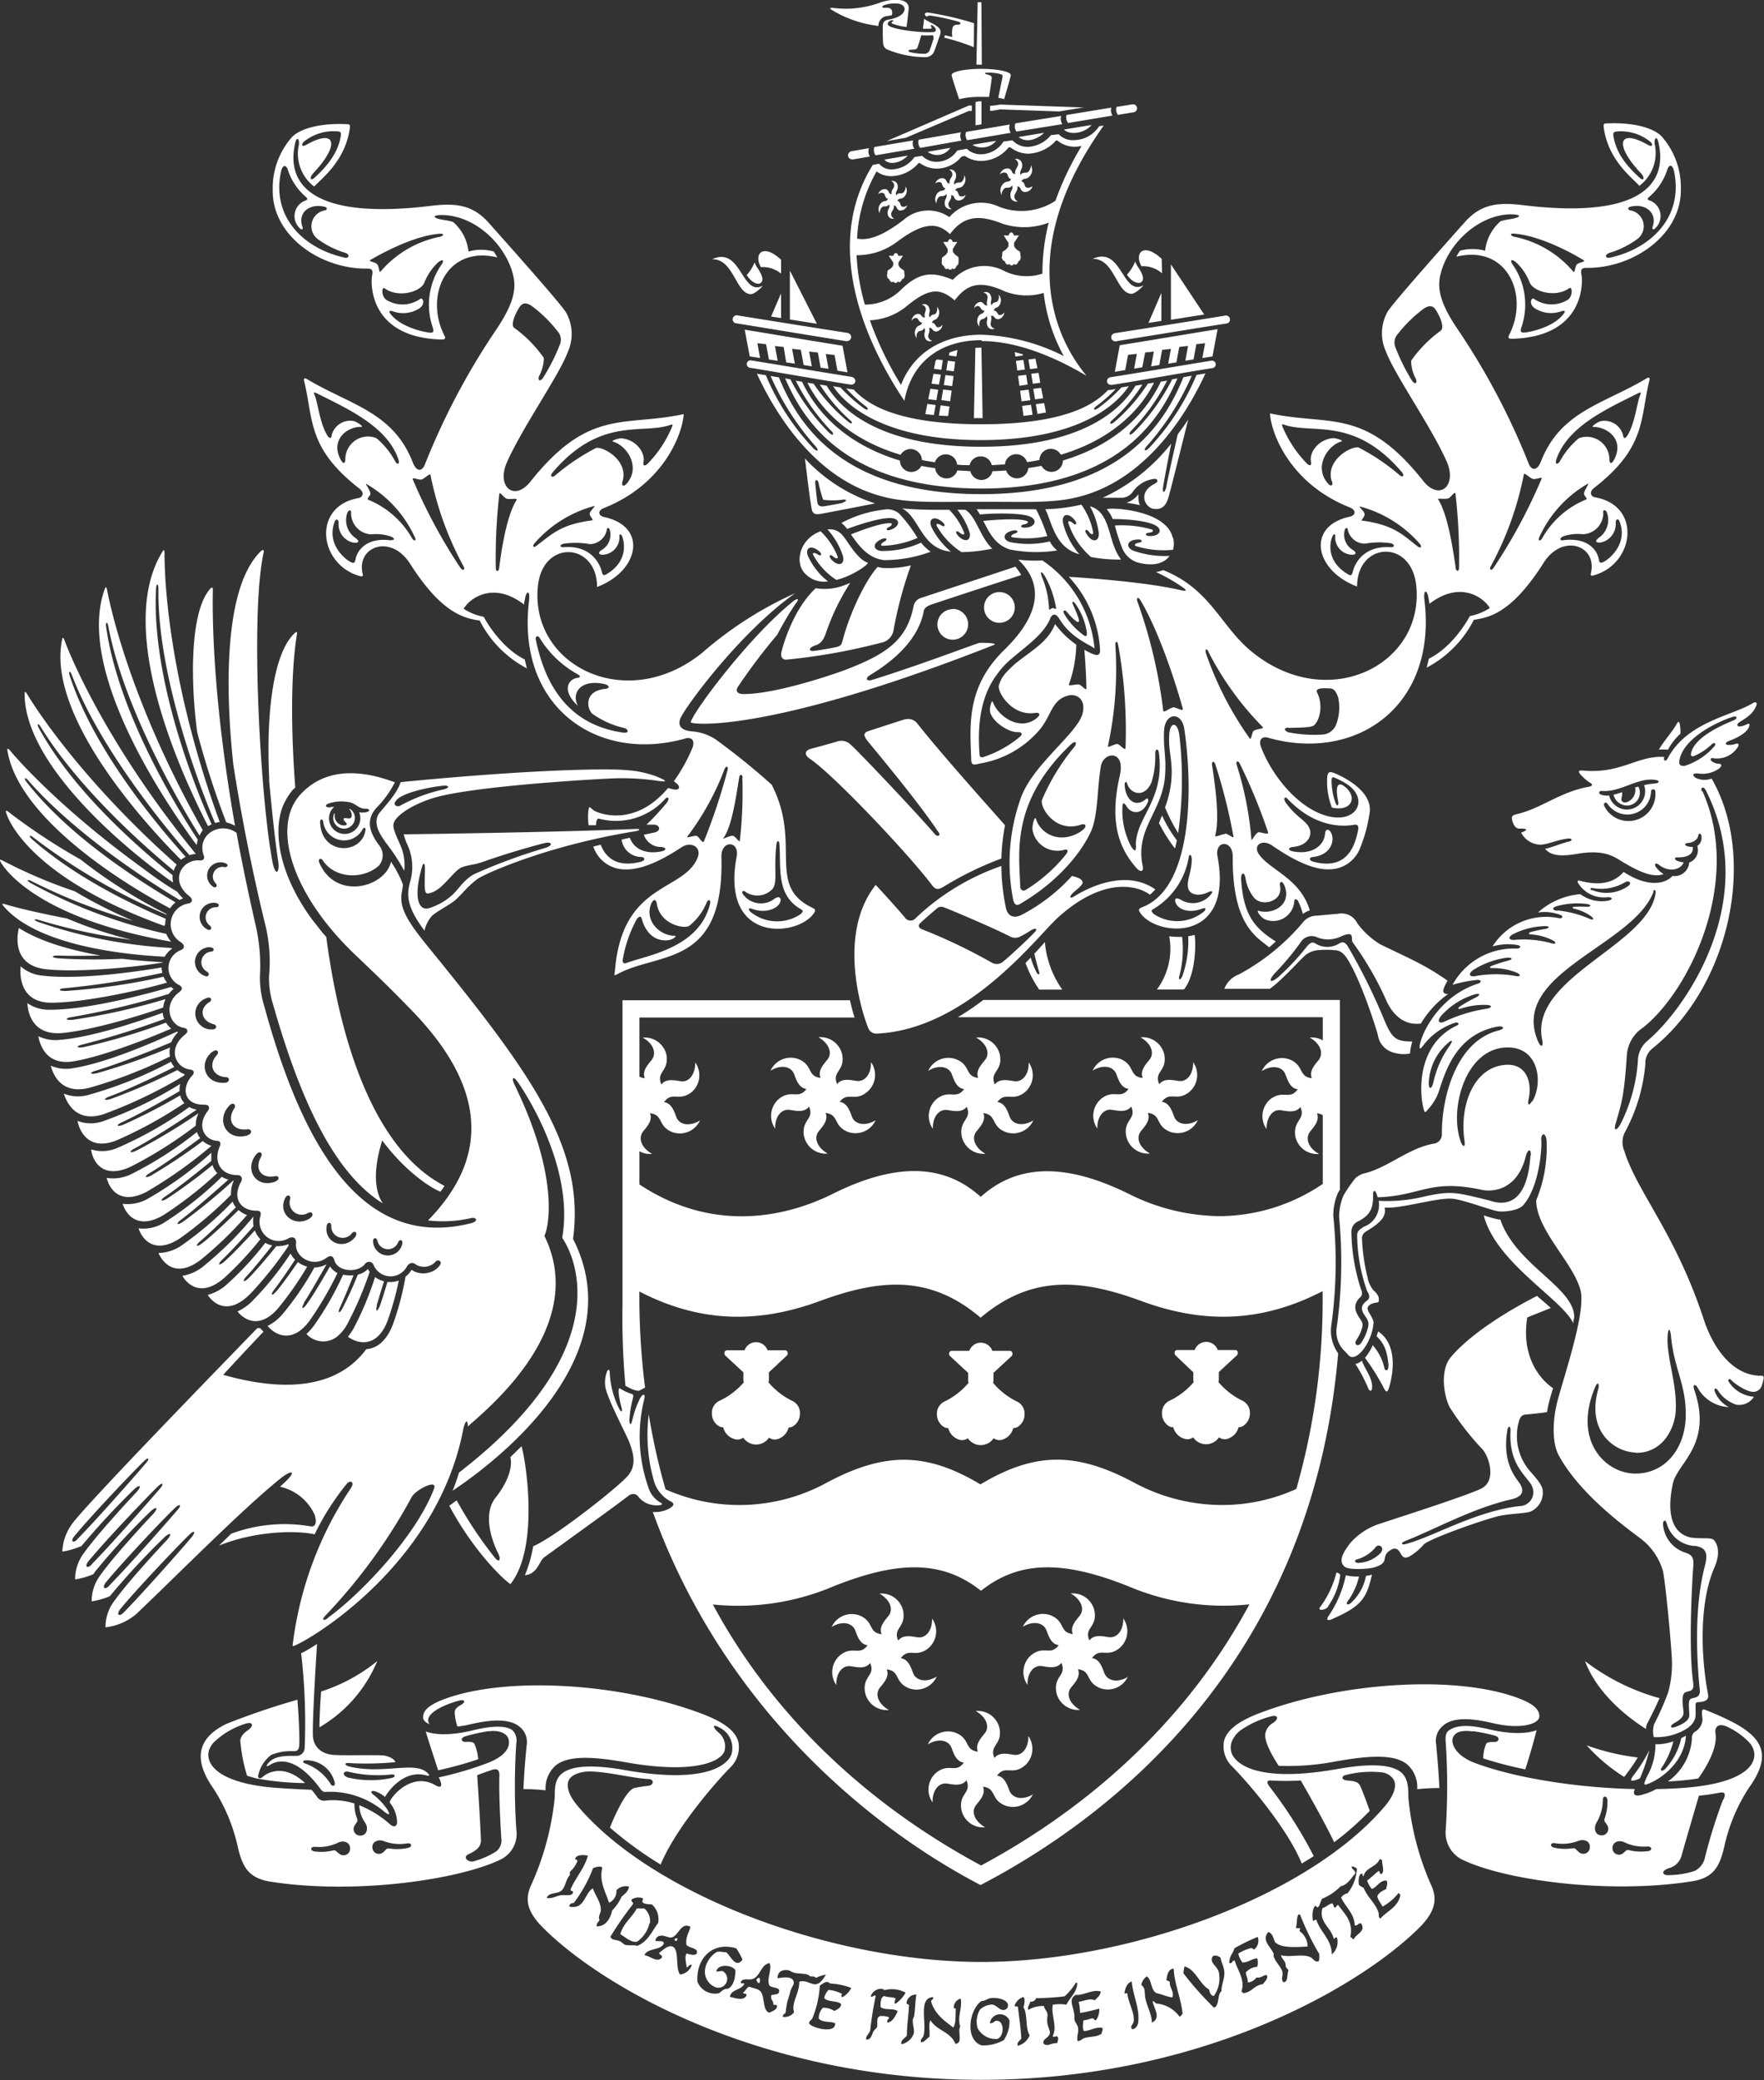 <svg id="Layer_1" data-name="Layer 1" xmlns="http://www.w3.org/2000/svg" viewBox="0 0 238.6 281.29"><rect x="0" y="0" width="238.6" height="281.29" fill="#333333" stroke="none"/><defs><style>.cls-1{fill:#fff;}</style></defs><title>Artboard 1</title><path class="cls-1" d="M129.56,137.55h49.36v3.14a2.75,2.75,0,0,0-1.77-.38c1.44.78,1.91,2.08,1.23,3-.48.62-1.35,1.48-.94,2.49-1.88-.22-1-1.77-3.06-2.56a3,3,0,0,0-3.71,1.59c1.39-.86,2.76-.62,3.18.41.29.72.61,1.92,1.69,2.06-1.13,1.52-2,0-3.75,1.37a3,3,0,0,0-.48,4c0-1.63.84-2.7,1.95-2.54.77.11,2,.43,2.63-.44.75,1.74-1,1.73-.69,3.93a3,3,0,0,0,3.22,2.42c-1.43-.78-1.91-2.08-1.23-3,.48-.62,1.35-1.49.94-2.49a1.93,1.93,0,0,1,.79.24v9.3a25.07,25.07,0,0,1-13.9,4.36,28,28,0,0,1-12.32-3c-8.29-4.1-14.7-4.09-19.59,0l-.45.38-.46-.38c-4.9-4.12-11.3-4.14-19.59,0-5.4,2.68-15.54,5.72-26.12-1.29v-4.49a2.72,2.72,0,0,0,1.71.35c-1.43-.78-1.91-2.08-1.23-3,.48-.62,1.36-1.49.94-2.49,1.88.22,1,1.77,3.06,2.57a3,3,0,0,0,3.71-1.59c-1.39.85-2.76.62-3.18-.42-.29-.72-.61-1.91-1.69-2.06,1.13-1.52,2,0,3.75-1.36a3,3,0,0,0,.48-4c0,1.63-.84,2.7-1.95,2.54-.77-.11-2-.43-2.63.44-.75-1.74,1-1.73.7-3.93a3,3,0,0,0-3.23-2.41c1.44.78,1.91,2.08,1.23,3-.48.62-1.36,1.48-.94,2.49a1.93,1.93,0,0,1-.73-.21v-8h29.1c-.21-.67-.43-1.46-.62-2.33H84.2v41.2a100.37,100.37,0,0,0,.4,10.93c.75.44,1.64.8,1.93.63s.49-.27.72-.38a99.15,99.15,0,0,1-.77-12.3v-.7c7.89,4.08,15.71,4.49,24.38,1.3,8-2.94,14.81-3.68,21.78,2.24,7-5.91,13.77-5.18,21.78-2.24,8.62,3.17,16.43,2.81,24.48-1.35v.75a92.56,92.56,0,0,1-3.56,26,24.26,24.26,0,0,1-10,2.17,25.12,25.12,0,0,1-11.89-3c-7.78-4.17-13.32-4.17-20.48,0l-.35.21-.36-.21c-7.15-4.16-12.7-4.15-20.47,0a24.6,24.6,0,0,1-21.77.88,86.33,86.33,0,0,1-2.27-10.14,22.55,22.55,0,0,0,.7,9,4.51,4.51,0,0,0,2.19,2.73c.59.29.62.57-.1,1a4,4,0,0,1-2.24.47c9.82,27.16,30.3,43.15,44.33,50.45C150,245.84,177.43,225,181,183a5.27,5.27,0,0,1-.93-3.76,61.82,61.82,0,0,0,.27-14.86,7.81,7.81,0,0,1,.6-3c.06-.12.17-.3.3-.5V135.22H133A36.1,36.1,0,0,1,129.56,137.55Zm3.14,114.7c-11.1-5.95-26.38-16.9-36.28-35.29A33,33,0,0,0,112,214.81c9.43-3.92,15.47-3.84,20.69.3,5.21-4.14,11.26-4.22,20.69-.3A32.92,32.92,0,0,0,169,216.94C159.1,235.35,143.81,246.3,132.71,252.25ZM127,112.62c-3.14-4.71-9.35-12-9.7-12.49s-.71-1,.21-1.29c1.23-.38,4.33-1.43,4.92-1.57a1.6,1.6,0,0,1,1.71.64c3.14,4,10,11.64,11.8,13.68a27.23,27.23,0,0,0-.49,4.5,44.6,44.6,0,0,0-7.68,3.73c-1,.67-1.34.35-1.71-.14-3.39-4.46-13.41-15-16.48-17.05-.86-.57-.71-1.14.07-1.36s2.36-.63,3.57-1a1.77,1.77,0,0,1,1.85.43c.93.79,8.78,9.06,11.35,12.06C126.79,113.22,127.25,113,127,112.62Zm19.35,7c.37-.68-.62-1-1.36-1.17a24.14,24.14,0,0,1-6.81,5.26c-1,.51-1.88.24-2.13-1a28,28,0,0,1-.6-5.61,31.84,31.84,0,0,0-11.6,7.06.91.91,0,0,1-1.48-.13c-1.2-1.4-2.53-2.87-3.92-4.37-5.75,7.24-1.17,19.21-.9,19.58a1.19,1.19,0,0,0,1.14.52c12.2-.62,21.52-13.06,24.41-15.69,6-5.43,10.62-4.44,12.44-3.09a7.49,7.49,0,0,0,.73-.71c-4.63-3.25-10.67.76-11.07,1s-.6.07-.22-.37S146.12,120,146.32,119.58ZM140,126c-.69.77-3.44,3.33-4.28,4a1.34,1.34,0,0,1-1.61.15,73.83,73.83,0,0,0-9.32-4.46c-.62-.22-.6-.59-.31-.87.56-.54,1.69-1.51,2.19-1.92a.87.87,0,0,1,1-.21c1.25.47,6.94,2.9,8.86,3.9a1.51,1.51,0,0,0,1.39.09,13.42,13.42,0,0,0,1.57-.91C140.22,125.38,140.31,125.71,140,126Zm12.57,100.7a3,3,0,0,1-3.71,1.59c-2.09-.8-1.18-2.35-3.06-2.57.42,1-.46,1.88-.94,2.49-.69.88-.21,2.18,1.23,3a3,3,0,0,1-3.22-2.42c-.35-2.21,1.44-2.19.69-3.93-.66.87-1.86.54-2.63.43-1.1-.16-2,.91-1.95,2.54a3,3,0,0,1,.48-4c1.73-1.41,2.62.15,3.75-1.37-1.08-.14-1.4-1.33-1.69-2.06-.42-1-1.78-1.27-3.17-.42a3,3,0,0,1,3.7-1.58c2.09.8,1.18,2.35,3.06,2.56-.42-1,.46-1.88.94-2.49.69-.88.21-2.18-1.23-3a3,3,0,0,1,3.23,2.42c.35,2.21-1.45,2.19-.7,3.93.66-.87,1.86-.54,2.63-.44,1.1.16,2-.91,1.95-2.54a3,3,0,0,1-.48,4c-1.73,1.41-2.62-.15-3.75,1.37,1.08.14,1.4,1.34,1.69,2.06C149.84,227.34,151.21,227.58,152.6,226.73Zm-12.84,15.88a3,3,0,0,1-3.71,1.59c-2.09-.8-1.18-2.35-3.06-2.57.41,1-.46,1.88-.94,2.49-.69.88-.21,2.18,1.23,3a3,3,0,0,1-3.22-2.42c-.35-2.21,1.44-2.19.69-3.93-.67.87-1.86.54-2.63.44-1.1-.16-2,.91-1.95,2.54a3,3,0,0,1,.48-4c1.73-1.41,2.62.16,3.75-1.37-1.08-.14-1.4-1.34-1.69-2.06-.42-1-1.79-1.27-3.18-.41a3,3,0,0,1,3.71-1.59c2.09.8,1.18,2.35,3.06,2.57-.41-1,.46-1.88.94-2.49.69-.88.21-2.18-1.23-3a3,3,0,0,1,3.23,2.42c.35,2.21-1.45,2.19-.7,3.93.66-.86,1.86-.54,2.63-.43,1.1.16,2-.91,1.95-2.54a3,3,0,0,1-.48,4c-1.73,1.41-2.62-.16-3.75,1.36,1.08.14,1.4,1.34,1.69,2.06C137,243.22,138.37,243.46,139.76,242.61ZM123,228.31c-2.09-.8-1.17-2.35-3.06-2.57.42,1-.46,1.88-.94,2.49-.69.88-.21,2.18,1.23,3a3,3,0,0,1-3.23-2.42c-.35-2.21,1.44-2.19.7-3.93-.67.87-1.86.54-2.63.43-1.1-.16-2,.91-1.95,2.54a3,3,0,0,1,.48-4c1.73-1.41,2.62.15,3.75-1.37-1.08-.14-1.4-1.33-1.69-2.06-.42-1-1.78-1.27-3.17-.42a3,3,0,0,1,3.7-1.58c2.09.8,1.18,2.35,3.06,2.56-.42-1,.46-1.88.94-2.49.69-.88.21-2.18-1.23-3a3,3,0,0,1,3.22,2.42c.35,2.21-1.44,2.19-.69,3.93.67-.87,1.86-.54,2.63-.44,1.1.16,2-.91,1.95-2.54a3,3,0,0,1-.48,4c-1.73,1.41-2.62-.15-3.75,1.37,1.08.14,1.4,1.34,1.69,2.06.42,1,1.78,1.27,3.17.42A3,3,0,0,1,123,228.31Zm33.48-94.5a9.29,9.29,0,0,0,1.67-7.21,9.13,9.13,0,0,0,1.74.08,14.24,14.24,0,0,1-.35,5.23c-.21.69.15.67.39.06a14.1,14.1,0,0,0,.79-5.37,7.68,7.68,0,0,0,.87-.18c.2,1.46.1,5.47-1.45,7.38ZM43.21,233.57c0-1.19.09-3,.22-4.84a23.15,23.15,0,0,0,7.6-4.12A18.62,18.62,0,0,1,43.21,233.57ZM67.36,210c-.5-1-2.28-5-.33-7.48,2.09-2.66,2.24-4.6,2-5.48.51-.47,1-1,1.52-1.47.67,2.44,2.34,13.77-1.5,18.63-.63-.31-4.87-4.2-8.28-10.59l1-.73A55.3,55.3,0,0,0,67,210.72C67.47,211.28,67.86,211,67.36,210ZM50.64,242.2a3.91,3.91,0,0,1,1.44.79c.27-.53,2.43-3.78,5.58-2.92.45.12.47,0,.27-.21-1.62-1.89-6,.17-10.73-1-.54-.13-.67-.5-.1-.46a41.17,41.17,0,0,0,6.37-.12c0-.13-.27-.6-1.38-.87-.63-.15-5.49,0-6.74-.1-.54,0-2.65-.16-3-2.29-.18-1.09.36-10,.53-12.71-.86.54-1.59,1-2.15,1.24a81.48,81.48,0,0,1,.48,12.81,1.12,1.12,0,0,1-.7,1c-.42.25-3.15-.35-4.25,1.09-.34.45-.2.47.2.23s3-2,6.81,3.12c.31.42.46.54.84.5A11.33,11.33,0,0,1,52,245c.48.37.91.62.4-.3a9,9,0,0,0-2-2.1C50.08,242.28,50.25,242.12,50.64,242.2Zm-5.94-1a6.71,6.71,0,0,0-3.45-2.75c-.4-.13-.28-.42.11-.42a3.93,3.93,0,0,1,3.93,3.09C45.36,241.5,44.92,241.64,44.71,241.22Zm2.24-.9c-.64-.23-.59-.87.19-.72a17.19,17.19,0,0,0,5.8.37c.53-.06.64.29.1.46A13.47,13.47,0,0,1,46.95,240.33ZM57.42,125.85a4.45,4.45,0,0,1,1-2c.64-.59,2.06-1.31,3-2,1-.82,1.82-2.05,3.27-3.06.82-.57,9.14-4.43,21.2-6.38.87-.14.61-.34.2-.32-10.81.45-28.41.69-31.49.73A11.73,11.73,0,0,0,55,114a7.23,7.23,0,0,1,.45,5.33C55,121,55,122.64,57.42,125.85Zm-.35-8.6c.18-.61.41-.66.41.24s-.08,2.09,0,2.77.33.62.89.44c1.62-.52,3.07-3.09,4.17-3.45s1.58-.3,2.64-.66c2.8-1,6.17-2,8.41-2.57,1.07-.26,1.28.25.26.61a75.56,75.56,0,0,0-9.57,3.51c-1.57.76-2.26,2.18-3.24,3a8.28,8.28,0,0,1-3,1.66C56.67,123.22,55.85,121.5,57.07,117.25Zm83.49,14.18c-.19-.62-.47-1.63-.65-2.47.52-.55,1-1.09,1.42-1.57a13,13,0,0,0,2.36,6.43h-3.12a16.09,16.09,0,0,1-1.86-3.6l.71-.73a10.31,10.31,0,0,0,.79,2C140.45,131.88,140.68,131.81,140.56,131.42Zm14,14.33c-.41-1,.46-1.88.94-2.49.69-.88.21-2.18-1.23-3a3,3,0,0,1,3.23,2.41c.35,2.21-1.45,2.19-.7,3.93.67-.87,1.86-.54,2.63-.44,1.1.16,2-.91,1.95-2.54a3,3,0,0,1-.48,4c-1.73,1.41-2.62-.15-3.75,1.36,1.08.14,1.4,1.34,1.69,2.06.42,1,1.78,1.27,3.18.42a3,3,0,0,1-3.71,1.59c-2.09-.8-1.17-2.35-3.06-2.57.42,1-.46,1.88-.94,2.49-.69.88-.21,2.18,1.23,3a3,3,0,0,1-3.22-2.42c-.36-2.21,1.44-2.19.69-3.93-.67.87-1.86.54-2.63.44-1.1-.16-2,.91-1.95,2.54a3,3,0,0,1,.48-4c1.73-1.41,2.62.15,3.75-1.37-1.08-.14-1.4-1.33-1.69-2.06-.42-1-1.78-1.27-3.18-.41a3,3,0,0,1,3.71-1.59C153.56,144,152.65,145.54,154.53,145.76Zm33.26,38.92c-.2-2.26-.73-3.14-1.63-4,.08-.21.15-.42.23-.65l.18.14c2.9,2.17,1.44,7.07,1.22,7.64s-.35.32-.54.08a30.5,30.5,0,0,0-2.65-4.28,7.54,7.54,0,0,0,1.08-1.76s0,.06,0,.09a6.94,6.94,0,0,1,1.56,3.12C187.36,185.43,187.85,185.4,187.79,184.67Zm-3.6-.67c.29.95,1.46,2.37,1.37,3.58,0,.58-.29.59-.49.21a21.49,21.49,0,0,0-1.77-3.37A1.73,1.73,0,0,0,184.19,184Zm22.16,7.27c.74-.07,2.12-.21,2.87-.33.05-.3.11-.61.17-.91.15-.67.38-1.47.65-2.32-1.05-.69-4.45-3.59-3.49-9.57.28-.14,2.09-.82,3.18-1.29-.58-.52-1.21-1.06-1.87-1.62-5.86,3-9.89,6.1-11.73,8.38-1.26,1.57-1,4.72-.11,6.61a36.9,36.9,0,0,0,4.46,5.74c.87.94,2,4.29-.2,5.34s-11.94,4.15-13.57,4.7a8.93,8.93,0,0,0-4.2,2.76c-.45.67-1.76,2.23-.64,3.1.59.46,3.19.3,3.93.09,2.33-.68.8-1.43,2.22-2.33.83-.53,1.15,0,1.43.49s.52.62,1.11.38a8.07,8.07,0,0,0,2-1.66c.67-.71,7.46-3.16,10-3.8,1.61-.4,3.77-.35,4.49-.67a2.77,2.77,0,0,0,1.59-2.76c0-.79-1.08-1.93-1.46-2.39a7.28,7.28,0,0,1-1.74-7.1C205.67,191.47,206,191.31,206.35,191.27ZM186.74,210a4.48,4.48,0,0,1-3,1.34c-.6,0-.53-.43-.22-.47a5,5,0,0,0,2.49-1.58C186.43,208.62,187.39,209.2,186.74,210Zm20.43-9.12a1.88,1.88,0,0,1-1.68,2.78c-6.08.73-11.84,4.26-15.43,5.15-.49.12-.64-.17,0-.43,4-1.56,9.09-4.43,14.34-5.63,1.72-.39,1.78-1.3,1.08-2.27-.51-.73-2.35-2.79-1.58-7.15.09-.49.45-.66.41.22C204.1,197.93,206.28,199.39,207.18,200.85Zm-74.85-55.09c-.42-1,.46-1.88.94-2.49.69-.88.21-2.18-1.23-3a3,3,0,0,1,3.23,2.41c.35,2.21-1.45,2.19-.7,3.93.66-.87,1.86-.54,2.63-.44,1.1.16,2-.91,1.95-2.54a3,3,0,0,1-.48,4c-1.73,1.41-2.62-.15-3.75,1.36,1.08.14,1.4,1.34,1.69,2.06.42,1,1.78,1.27,3.17.42a3,3,0,0,1-3.71,1.59c-2.09-.8-1.18-2.35-3.06-2.57.42,1-.46,1.88-.94,2.49-.69.88-.21,2.18,1.23,3a3,3,0,0,1-3.22-2.42c-.35-2.21,1.44-2.19.69-3.93-.66.87-1.86.54-2.63.44-1.1-.16-2,.91-1.95,2.54a3,3,0,0,1,.48-4c1.73-1.41,2.62.15,3.75-1.37-1.08-.14-1.4-1.33-1.69-2.06-.42-1-1.78-1.27-3.17-.41a3,3,0,0,1,3.71-1.59C131.36,144,130.45,145.54,132.33,145.76ZM84.94,199.54c1.16-1.39.78-2.93.16-4.58-.3-.81-3.16-6.2-3.24-7.59a4,4,0,0,1,.29-2c.17-.28.33-.18.33.36a12,12,0,0,0,1.26,4.74c.29.56.51.48.32-.18a12.07,12.07,0,0,1-.39-2c0-.81.13-.55.53-.34a5.85,5.85,0,0,0,1.24.54c.29.08.22.32.17.57a15.63,15.63,0,0,0-.48,3c.06.67.21.71.39,0A13.26,13.26,0,0,1,86.62,189c.41-.62.7-.51.51.25a20.77,20.77,0,0,0,.56,11.85,3.56,3.56,0,0,0,1.68,2.1c.6.31-.42.46-1.21.29a3.07,3.07,0,0,1-1.86-1.16c-.23-.3-.74-.51-1.38,0-1.12.91-10.29,7.5-11.32,8.26-.48.35-.78,1.47-1.51,2A2,2,0,0,1,71,213a18.16,18.16,0,0,0,1.12-3.91C75.13,207.81,83.73,201,84.94,199.54Zm15.66-12.61a2,2,0,0,1-.05-.43v-.93l-2.44-2.26a.45.45,0,0,1-.11-.45.35.35,0,0,1,.32-.27h2.39a1.65,1.65,0,0,1,3.11,0h2.39a.35.35,0,0,1,.32.27.45.45,0,0,1-.11.45L104,185.57v.93a2,2,0,0,1-.05.43,9.86,9.86,0,0,0,3.25,2.52,1.78,1.78,0,0,1,1,1.65,2,2,0,0,1-1,1.8,1.12,1.12,0,0,1-.53.13,2.19,2.19,0,0,1-1.65,1.61,1.33,1.33,0,0,1-1-.24,2.1,2.1,0,0,1-3.49,0,1.33,1.33,0,0,1-1,.24A2.19,2.19,0,0,1,97.82,193a1.11,1.11,0,0,1-.53-.12,2,2,0,0,1-1-1.8,1.78,1.78,0,0,1,1-1.65A9.83,9.83,0,0,0,100.6,186.93Zm91.35-43.78h0v0ZM131,187a1.85,1.85,0,0,1-.05-.43v-.93l-2.44-2.26a.45.45,0,0,1-.11-.45.35.35,0,0,1,.32-.27h2.39a1.65,1.65,0,0,1,3.11,0h2.39a.35.35,0,0,1,.32.27.46.46,0,0,1-.11.45l-2.44,2.26v.93a2,2,0,0,1-.05.43,9.87,9.87,0,0,0,3.25,2.53,1.78,1.78,0,0,1,1,1.65,2,2,0,0,1-1,1.81,1.12,1.12,0,0,1-.53.12,2.19,2.19,0,0,1-1.65,1.61,1.34,1.34,0,0,1-1-.24,2.1,2.1,0,0,1-3.49,0,1.34,1.34,0,0,1-1,.24,2.19,2.19,0,0,1-1.65-1.61,1.1,1.1,0,0,1-.53-.12,2,2,0,0,1-1-1.81,1.78,1.78,0,0,1,1-1.65A9.9,9.9,0,0,0,131,187Zm30.46-.07a2,2,0,0,1-.05-.43v-.93L159,183.27a.46.46,0,0,1-.11-.45.35.35,0,0,1,.32-.27h2.39a1.65,1.65,0,0,1,3.11,0h2.38a.34.34,0,0,1,.32.27.45.45,0,0,1-.11.45l-2.44,2.26v.93a2.09,2.09,0,0,1-.05.43,9.84,9.84,0,0,0,3.25,2.52,1.78,1.78,0,0,1,1,1.65,2,2,0,0,1-1,1.81,1.09,1.09,0,0,1-.53.12,2.2,2.2,0,0,1-1.65,1.61,1.35,1.35,0,0,1-1-.24,2.1,2.1,0,0,1-3.49,0,1.35,1.35,0,0,1-1,.24A2.2,2.2,0,0,1,158.7,193a1.09,1.09,0,0,1-.53-.12,2,2,0,0,1-1-1.81,1.78,1.78,0,0,1,1-1.65A9.85,9.85,0,0,0,161.47,186.89ZM113.57,149c1.08.14,1.4,1.34,1.69,2.06.42,1,1.78,1.27,3.18.42a3,3,0,0,1-3.71,1.59c-2.09-.8-1.18-2.35-3.06-2.57.42,1-.46,1.88-.94,2.49-.69.88-.21,2.18,1.23,3a3,3,0,0,1-3.22-2.42c-.35-2.21,1.44-2.19.69-3.93-.66.87-1.85.54-2.63.44-1.1-.16-2,.91-1.95,2.54a3,3,0,0,1,.48-4c1.73-1.41,2.62.15,3.75-1.37-1.08-.14-1.4-1.33-1.69-2.06-.42-1-1.78-1.27-3.17-.41a3,3,0,0,1,3.71-1.59c2.09.8,1.18,2.35,3.06,2.56-.42-1,.46-1.88.94-2.49.69-.88.21-2.18-1.23-3a3,3,0,0,1,3.23,2.41c.35,2.21-1.45,2.19-.7,3.93.66-.87,1.86-.54,2.63-.44,1.1.16,2-.91,1.95-2.54a3,3,0,0,1-.48,4C115.59,149.09,114.7,147.53,113.57,149ZM199.95,133c-5.39,1.69-7.84,7-7.94,8.58,0,.42.27.1.6-.34a8.8,8.8,0,0,1,4.23-2.95c.37-.11.66.18.21.39-5.5,2.59-5.09,9.29-4.45,11.41.13.45.25.29.52-.05a6.8,6.8,0,0,0,1.65-2.94c.87-2.6,2.39-7.19,7.63-8.25,1-.21,1.26.25.31.49-6.09,1.53-7.76,9.78-7.68,14.09a1.26,1.26,0,0,1-.94,1.19c-3.5.56-6.11,3.12-9.36,4a2.75,2.75,0,0,0-1.41.72,18.05,18.05,0,0,0-1.62,2.36,7.73,7.73,0,0,0-.57,2.88,64.07,64.07,0,0,1-.31,14.84,3.63,3.63,0,0,0,.89,3.11c.22.21.44.44.64.67l0,0c1,1.26,3.28-1.66,3.44-4.4-.12-.71-.77-1.36-.81-1.85,0-.25.2-.7,1.34-.83.22,0,.21-.38.15-.73a1.92,1.92,0,0,0-.61-.82,3.72,3.72,0,0,1-.87-1.79,25.62,25.62,0,0,1-.77-5.4c0-.31.19-.65.68-.94,2.23-1.33,2.57-2.17,2.39-3.15,2.31.18,7.15-1.4,9.23-1.19,1.5.15,5.26,1.6,6.18,1.7s2.73-.13,3.35-.85c2.2-2.56,2.52-7.81,2.43-8.74s.54-1.2.7-.09a18.6,18.6,0,0,1-1.39,8.18c0,3.83,4.62,8.11,5.82,11.63.06.16.11.32.15.46.82,2.8-2.07,11.24-3.08,15-.74,2.79-.7,5.79.12,7.33,2.95,5.54,9.8,10.3,11,11.25a8.38,8.38,0,0,1,3.15,4.54c.41,2.19,1.15,10.39,1.19,11.93a14.19,14.19,0,0,1-.51,4.43,37.81,37.81,0,0,1-1.89,4.27,3.25,3.25,0,0,0-.05,1.75,7.68,7.68,0,0,0,4.69-1.29h0a1.16,1.16,0,0,1,.15-.15,2.07,2.07,0,0,0,.82-1.83c0-1.13-.05-1.41.18-1.43,1-.08,1.68-.19,1.49-1.15-.8-4.12-1.4-11.82.87-17.08.91-2.09.34-3.18,0-3.64s-1.33-.23-2.87-.37c-1.1-.11-4.12-.93-2.74-7.37.58-2.73,5.46-5.26,2.87-12.69-.22-.65.12-.8.44-.3a5.05,5.05,0,0,0,4.26,2.68,4,4,0,0,1-1.86-2c-.21-.47,0-.68.32-.33a4.76,4.76,0,0,0,2.52,2,2.36,2.36,0,0,0,2.41-1.07,4.4,4.4,0,0,1-3.39-2c-.24-.39.11-.47.29-.28.53.57,2.33,1.79,3.23,1.6s1-1,1.17-1.71c.06-.36,0-.45-.36-.45-3.67,0-6.37-3.48-7.74-7.65-3.83-11.64-9-17.18-10.73-22.73a3,3,0,0,1,.09-2.58,23.42,23.42,0,0,0,2.75-9.2,2.55,2.55,0,0,1,.84-2c10.57-8.36,14.34-25.86,8.12-36.59a2.75,2.75,0,0,1-2.13-.09c-.41-.25-.63-.7.4-.59a3.83,3.83,0,0,0,2.82-.73c.36-.4.25-.56-.12-.6a1.57,1.57,0,0,1-1-.38c-.17-.19-.13-.42.23-.37A3.31,3.31,0,0,0,235,101.1c.37-.53.05-.62-.28-.5a2.67,2.67,0,0,1-1,.13c-.47-.07-.34-.37.27-.59s2.24-.92,2.58-1.85c.15-.4.06-.51-.31-.34-1.43.66-1.46,0-1-.28,1.15-.73,1.92-1.22,2.31-2.3.13-.36-.1-.53-.49-.29-2.69,1.69-8.92,2.5-11.53,7.51-.22.43-.64.3-.43-.23h0c-3.67-.24-5.82,2.34-11.13,1.83-.31,0-.62,0-.26.48a6.29,6.29,0,0,0,1.49,1.27c.17.1.19.35-.24.43-4.06.73-6.34,2.89-9.83,3.73-.47.12-.72.2-.63.69.15.83.54,1.27,1,1.26,1.9-.05.23.54.23.54a3,3,0,0,0,2.67,1.63c1-.05,2.23-.68,3.77-.84.43,0,.57.29.05.41-1.1.26-2.28.78-3.25,1,.88,1,2.28,1,4.22.69,3.3-.6,4.77.14,5.81.79,3.23,2,4.76,2.35,6,1.93a3.79,3.79,0,0,1-1.07-1c-.22-.35,0-.57.36-.32,1.69,1.36,3.25.46,3.41-.28a2.38,2.38,0,0,1-1-.27c-.26-.17-.17-.42.14-.4.11,0,2.3.15,2.11-1.41a2.18,2.18,0,0,1-.85-.13c-.25-.12-.28-.36.14-.39s1.35-.25,1.46-1.07c.09-.33.34-.19.39,0a1.34,1.34,0,0,1-.54,1.47,1.77,1.77,0,0,1-1.08,2.23,2,2,0,0,1-2.28,1.82c-.85,1-3.21,1.68-6.6-.55-1.87,2.2-4.79,1.49-6,1.18-.19-.05-.29.05-.14.35a4.09,4.09,0,0,0,4,1.89c.73,0,.71.35,0,.48a4.83,4.83,0,0,1-3.71-.89,9.73,9.73,0,0,0-5.73,2.48,5.94,5.94,0,0,1,3.18.39c.22.2.11.44-.33.38a8.56,8.56,0,0,0-9,3.82,7.5,7.5,0,0,1,3.43-.18c.44.1.45.48-.24.47a9.43,9.43,0,0,0-8.6,4.9,16.9,16.9,0,0,1,3.42-.67C200.39,132.52,200.41,132.81,199.95,133Zm-3.78,8.29a13.28,13.28,0,0,0-2.3,5.12c-.2.76-.57,1.07-.61.1a7.42,7.42,0,0,1,2.61-5.48C196.26,140.63,196.63,140.61,196.17,141.25ZM217,109c-.2-.44.25-.63.46-.28a3.2,3.2,0,0,0,5.86-1.7.29.29,0,1,1,.58,0A3.65,3.65,0,0,1,217,109Zm6.91-3.05a7.73,7.73,0,0,0-1.53.22,2.47,2.47,0,1,1-4.73,1.4,2.32,2.32,0,0,1-1.1-.12c-.4-.16-.29-.54.16-.5,2.6.19,4.79-1.88,7.24-1.48C224.49,105.53,224.47,105.9,223.94,105.92Zm4-2.4c-.58.09-.83-.13-.77-.62.46-3.25,5.58-5.49,7.25-6,.57-.17.75.23,0,.52-4.89,2-5.54,3.72-5.68,4.53,0,.28.14.34.46.23a7.55,7.55,0,0,0,2.32-1.53c.45-.42.65-.09.4.23A8.78,8.78,0,0,1,228,103.52Zm-20.9,52.73c-.55,8.2-5,6.19-5.74,6-4.24-1-4.83-1.32-8.62-.48a21.38,21.38,0,0,1-6.17.58,3.14,3.14,0,0,1-2,3.5c-.54.37-.92.54-.91,1.21a23.24,23.24,0,0,0,1.33,7.45c.24.43.57.92-.06,1.39-1.38,1-.1,1.91.17,2.66.11.31.16.5-.08,1.31a5.91,5.91,0,0,1-.89,1.78c-.29.42-1,.2-.56-.51a5.53,5.53,0,0,0,.76-1.62,1.06,1.06,0,0,0-.09-.91c-.23-.51-1.58-1.77-.27-3.12a.82.82,0,0,0,.25-1.06,26.22,26.22,0,0,1-1.34-7.85,1.54,1.54,0,0,1,.82-1.41c1.9-.93,2.15-2,2.12-3.84,0-.3.22-.53.43,0,.07.19.13.37.19.54,5.91-.19,7-2.54,14.12-1,.88.19,4.68.49,5.93-4.62C206.67,155.31,207.12,155.35,207.06,156.25Zm22.44,52.8c1.77.28,1.4,1.72,1.07,3-1.39,5.53-1,12.62-.61,16.39.15,1.32-1,1-1.3,1.31s-.12,1.34-.11,2.15c0,.65-.73,1.17-1.88,1.59-.66.24-.9-.1-.07-.57s1.22-.89,1.16-1.47c-.07-.76-.3-2.14.12-2.54s1.38,0,1.2-1.35c-.73-5.12-.06-14.91,0-15.73.12-1.3-.19-1.61-1.09-1.92a4.33,4.33,0,0,1-3-3.87c0-.47.31-.65.49-.12A4.14,4.14,0,0,0,229.5,209.05Zm-8.25-12.63c3.52.11,5.3-3.06,5.46-5.66.21-3.61-1.27-7.31-1.1-10.08.09-1.41.38-.91.46-.05.42,4.49,2,6.43,2,10.59,0,4.79-3,8.22-7.16,8-3.9-.23-8.08-4.57-5.12-11.63.41-1,.61-.36.45.18C214.56,193.5,218.29,196.32,221.25,196.42Zm9-89.43c-.24-.52.2-.8.54-.13,7.5,14.83-2.74,29.53-7.95,33.89a3.61,3.61,0,0,0-1.25,2.71,22.25,22.25,0,0,1-2.37,8.55c-.59,1-.91.82-.64-.1.79-2.75,1.12-3.47,1.51-9.06a4.85,4.85,0,0,1,2.22-3.94C228.62,133.86,235.69,119.07,230.28,107Zm-14.91,13.37c-.22-.13-.24-.38.17-.3a6.32,6.32,0,0,0,4.31-.77c.63-.36,1,.12.44.51A5.12,5.12,0,0,1,215.37,120.36Zm-4.7,2.76c-.6-.06-.75-.4,0-.62a10.28,10.28,0,0,1,4.14-.28c.5.1.53.37-.07.37a17.11,17.11,0,0,0-1.72,0c-.31,0-.26.18-.07.24a6.45,6.45,0,0,1,2.46,1.13c.32.29.18.49-.38.23A14,14,0,0,0,210.67,123.12Zm13-2.6c.11-.3.41-.24.35.21-1,7.09-17.14,11.42-15.34,19.87.2.93-.18,1.07-.56.19C204.07,131.56,221,127.9,223.68,120.52Zm-18.8,6.56c-.66,0-.9-.34-.18-.76a10.05,10.05,0,0,1,4.41-1.12c.57,0,.66.25,0,.38a19,19,0,0,0-2,.43c-.33.12-.24.28,0,.31a7.47,7.47,0,0,1,3.12.87c.42.3.3.52-.36.31A14.06,14.06,0,0,0,204.88,127.09Zm2.39,21.84c-.36.62-.6.51-.42-.32.54-2.53-.47-4.68-2.83-4.65-4.5.07-6.57,5.39-5.84,10.28.13.87-.21,1-.55,0-1.53-4.43.73-12.7,6.47-12.62C208.16,141.68,208.74,146.43,207.27,148.92ZM199.52,132c-.71.12-1-.27-.28-.81a11.05,11.05,0,0,1,4.71-1.7c.62,0,.75.21,0,.42a20.45,20.45,0,0,0-2.19.7c-.35.16-.24.29,0,.3a8.31,8.31,0,0,1,3.51.67c.48.28.39.54-.36.38A15.37,15.37,0,0,0,199.52,132Zm1.69,3.91c.55,0,.68.34-.1.49a20.35,20.35,0,0,0-5.71,1.74c-.71.33-1.09,0-.47-.78a10,10,0,0,1,4.52-2.89c.64-.19.91,0,.22.39a19.4,19.4,0,0,0-2.22,1.25c-.33.25-.19.37.07.3A10.09,10.09,0,0,1,201.21,135.89Zm-50-120.38a1.2,1.2,0,0,1-.19-1.07l2.16-.35a.54.54,0,1,1,.16,1.07Zm70.4,90.84a1.75,1.75,0,0,1-1.17,2.52,1.88,1.88,0,0,1-2.19-1.43,11.32,11.32,0,0,0,1.17-.34,3,3,0,0,1-.1.85c-.07.32.18.64.7.51a1.75,1.75,0,0,0,1.15-2Zm4-5a7.64,7.64,0,0,0-1.23,0c.7-1.21,1.89-2.5,2.47-3.58.14-.26.28-.17.33,0a5.63,5.63,0,0,1,.12,1.42A8.15,8.15,0,0,0,225.6,101.39ZM135.26,23.57a1.07,1.07,0,0,1,1.13-.79c.64.16.36.78.94.74-.13-.34.14-.7.29-1a.69.69,0,0,0-.37-1,.77.77,0,0,1,1,.68c.11.77-.44.87-.21,1.46.21-.35.57-.31.8-.31s.61-.45.6-1a1.28,1.28,0,0,1-.15,1.47c-.53.61-.8.1-1.15.71.33,0,.43.4.52.64s.54.35,1,0a1.07,1.07,0,0,1-1.13.79c-.64-.16-.36-.77-.94-.74.13.34-.14.7-.29,1a.69.69,0,0,0,.38,1,.77.77,0,0,1-1-.68c-.11-.77.44-.87.21-1.46-.21.35-.57.3-.81.31s-.61.44-.6,1a1.29,1.29,0,0,1,.15-1.47c.53-.61.8-.1,1.15-.71-.33,0-.43-.4-.52-.64S135.69,23.18,135.26,23.57Zm-17.6-2.4-2.17.37c-.94.16-1.07-1-.21-1.11l2.25-.39A1.31,1.31,0,0,0,117.66,21.17Zm2,.41,3.12-.54C121.93,22,120.27,22.42,119.63,21.58Zm6.84,3.27a1,1,0,0,1,1.07-.75c.61.15.34.73.89.7-.12-.32.13-.67.27-.9a.65.65,0,0,0-.36-.94.73.73,0,0,1,.94.64c.1.73-.42.83-.21,1.38.2-.33.54-.29.77-.3s.58-.42.56-1a1.22,1.22,0,0,1-.14,1.39c-.5.58-.76.09-1.09.68.31,0,.41.38.49.61s.52.33.92,0a1,1,0,0,1-1.08.75c-.61-.16-.34-.74-.89-.71.12.32-.13.67-.27.91a.65.65,0,0,0,.36.94.73.73,0,0,1-.94-.64c-.1-.73.42-.83.2-1.38-.19.33-.54.29-.76.3s-.58.42-.57,1a1.22,1.22,0,0,1,.14-1.4c.5-.58.76-.09,1.09-.68-.31,0-.41-.38-.49-.61S126.88,24.48,126.47,24.85Zm.9,10.64a.73.73,0,0,1,0-.27.46.46,0,0,1,0-.19.33.33,0,0,1,.16-.31,1.4,1.4,0,0,0,.62-.64s0,0,0,0v-.42l-.6-.94h.63c.05-.23.18-.39.32-.39s.27.16.32.39h.63l-.6.94V34s0,0,0,0a1.4,1.4,0,0,0,.62.64.33.33,0,0,1,.15.31.46.46,0,0,1,0,.19.82.82,0,0,1,0,.27.67.67,0,0,1-.18.51.16.16,0,0,1-.1,0,.55.55,0,0,1-.32.46.22.22,0,0,1-.24-.12.31.31,0,0,1-.59,0,.22.22,0,0,1-.24.13.54.54,0,0,1-.31-.46.16.16,0,0,1-.11,0A.67.67,0,0,1,127.37,35.49ZM122,37.71a.52.52,0,0,1-.32.44.22.22,0,0,1-.24-.12.31.31,0,0,1-.6,0,.22.22,0,0,1-.24.12.52.52,0,0,1-.32-.44.16.16,0,0,1-.11,0,.63.63,0,0,1-.19-.48.67.67,0,0,1,.05-.26.37.37,0,0,1,0-.18.31.31,0,0,1,.16-.3,1.37,1.37,0,0,0,.63-.61s0,0,0,0v-.39l-.61-.9h.63c.05-.22.18-.37.33-.37s.28.15.33.37h.64l-.61.9v.39s0,0,0,0a1.36,1.36,0,0,0,.63.61.31.31,0,0,1,.15.3.37.37,0,0,1,0,.18.6.6,0,0,1,.05.26.62.62,0,0,1-.19.48A.15.15,0,0,1,122,37.71Zm-3.23-11.43a1,1,0,0,1,1-.71c.58.15.33.7.84.67-.11-.31.13-.63.26-.86a.62.62,0,0,0-.34-.89.69.69,0,0,1,.89.61c.1.7-.4.79-.19,1.32.19-.32.51-.28.73-.28s.55-.4.54-.93a1.16,1.16,0,0,1-.13,1.33c-.48.55-.72.09-1,.64.3,0,.39.36.47.58s.49.32.88,0a1,1,0,0,1-1,.71c-.58-.15-.32-.7-.84-.67.11.3-.13.63-.26.86a.62.62,0,0,0,.34.89.69.69,0,0,1-.89-.61c-.1-.7.4-.79.19-1.31-.18.31-.51.28-.73.28s-.55.4-.54.93a1.15,1.15,0,0,1,.13-1.32c.48-.55.72-.09,1-.65-.3,0-.39-.36-.47-.58S119.13,25.93,118.75,26.28Zm16.75,8.49a.76.76,0,0,1,.05-.29.46.46,0,0,1,0-.2.35.35,0,0,1,.17-.33,1.49,1.49,0,0,0,.67-.67.34.34,0,0,1,0,0v-.44l-.65-1h.68c.05-.24.19-.41.35-.41s.29.17.35.41h.68l-.65,1v.44a.37.37,0,0,1,0,0,1.48,1.48,0,0,0,.67.67.34.34,0,0,1,.17.33.46.46,0,0,1,0,.2.76.76,0,0,1,.05.29.69.69,0,0,1-.2.53.16.16,0,0,1-.11,0,.57.57,0,0,1-.34.48.24.24,0,0,1-.26-.13.33.33,0,0,1-.32.24.34.34,0,0,1-.32-.24.23.23,0,0,1-.25.13.58.58,0,0,1-.34-.48.17.17,0,0,1-.11,0A.69.69,0,0,1,135.49,34.78ZM118.43,21a1.24,1.24,0,0,1-.16-1.12l5.24-.89a1.29,1.29,0,0,0,.17,1.12Zm11.29-7.62c-.37-1.15-1-3-1-3.23,0-.47,1.83-.84,4-.84s4,.37,4,.84c0,.23-.66,2.43-.9,3.26a4.77,4.77,0,0,0-.79-.18c.09-.46.4-2,.52-2.56s.06-.54-.26-.66a6.08,6.08,0,0,0-1.91-.17c-.25,0-.15.15,0,.19.81.19.75.36.76.49s-.25,1.91-.36,2.58c-.34,0-.7,0-1.08,0A11.48,11.48,0,0,0,129.72,13.42Zm2-7a30.86,30.86,0,0,0-4-1.29l.09-.33c.32.09.83.21,1,.24a3.22,3.22,0,0,1,.05-1.32.64.64,0,0,1,.65-.34c.49,0,.56-.27.13-.41A31,31,0,0,0,126,2.13c-.41-.05-.58,0-.59.16l-.17-.11c-.27-.24-.18-.5.31-.48a41.45,41.45,0,0,1,6.2,1.44Zm-6.17,14.13,3-.52A2.14,2.14,0,0,1,125.53,20.57Zm4.55-1.51-5.63,1a1.2,1.2,0,0,1-.2-1.11l5.71-1A1.31,1.31,0,0,0,130.08,19.06Zm-.74,29.2-1-.13.06-.39a9.55,9.55,0,0,1,1.09-.36Zm-1.12,8.06L127,56.2l.23-1.39,1.2.16Zm.28-2-1.19-.16.24-1.43,1.15.14ZM127,52l-1-.12.26-1.34,1,.12Zm.33-2-1-.12.22-1.13.2-.14.77.09Zm1.46,2.21-1.13-.14.22-1.35,1.1.13Zm-.59-3.43,1,.13-.18,1.3L128,50.08Zm-1.88,7.34L125.16,56l.27-1.38,1.12.15Zm.34-2-1.1-.14.28-1.41,1.06.13Zm6.11-8c4.16,0,9,1.62,14.2,4.7a21.68,21.68,0,0,1-4.68-10.17c-1.28-7.39,1.08-15.35,7-23.67l-.62.09a4.11,4.11,0,0,1-3.46,1.88,2.58,2.58,0,0,1-2-.79h-.06l-1,.11A4.25,4.25,0,0,1,139,19.86a2.77,2.77,0,0,1-2.05-.88l-1.22.16a3.64,3.64,0,0,1-3.06,1.72,2.68,2.68,0,0,1-1.9-.74l-1.29.23a3.38,3.38,0,0,1-2.75,1.53,2.71,2.71,0,0,1-2-.81l-.73.12-.31.05a3.9,3.9,0,0,1-3.07,1.67,2.13,2.13,0,0,1-1.71-.77l-.86.16c-7.27,11.72,0,25.54,4.28,31.9C123.27,49.07,127.07,46,132.76,46ZM118.57,23.18a3.26,3.26,0,0,0,2,.64,5,5,0,0,0,3.68-1.77l.17,0a3.84,3.84,0,0,0,2.31.75,4.34,4.34,0,0,0,3.33-1.63l.46-.08a3.77,3.77,0,0,0,2.2.67,4.79,4.79,0,0,0,3.7-1.82l.28,0a3.86,3.86,0,0,0,2.42.84A5.3,5.3,0,0,0,142.84,19l.18,0a3.64,3.64,0,0,0,2.28.84,5.18,5.18,0,0,0,1-.1,40.83,40.83,0,0,0-3.54,7.41,8.35,8.35,0,0,1-7.62.81,5.69,5.69,0,0,0-6.73,1.4,5,5,0,0,0-6.18.37c-1.95,1.48-4.24,2.93-6.3,2.54A20,20,0,0,1,118.57,23.18Zm-2.71,11.33a9,9,0,0,0,5.63-1.93c3.34-2.46,5.28-2.61,7-.92,1.7-2.27,3.64-2.78,7-1.45a9.31,9.31,0,0,0,6.36-.1A27.51,27.51,0,0,0,141,37a6.8,6.8,0,0,1-5.22-.39,5.76,5.76,0,0,0-6.9,1.23c-2.67-1.12-4.44-1.1-6.9,1.23a6.9,6.9,0,0,1-5,2.12A29.09,29.09,0,0,1,115.86,34.51Zm1.8,8.8a8.44,8.44,0,0,0,4.88-1.83c3.14-2.62,4.64-2.55,6.59-.86,1.67-2.23,3.45-2.76,6.78-1.22a8.12,8.12,0,0,0,5.26.21c.05.45.11.89.19,1.34a23.08,23.08,0,0,0,2.53,7.2,26.57,26.57,0,0,0-11.13-2.89c-5.31,0-9.23,2.49-10.89,6.79A46,46,0,0,1,117.66,43.31ZM125,2.53l-.17,1.36c.34,0,.67,0,.95,0s.29-.11.17-.29,0-.3.23-.13c.61.45.44.85.06.87-1.64.12-5.21-.31-6-.85-.34-.24-.11-.61.32-.74.27-.08.31.08.2.14s-.27.21-.08.3a7.87,7.87,0,0,0,1.94.46c.14-1,.28-2.28.29-2.5.08-1.37-2-1.39-3.73-.85a13.52,13.52,0,0,1-6.57.76c-.37,0-.42.06-.14.26a15.67,15.67,0,0,0,6.35,2.19c0-.06,0-.12,0-.17a1.32,1.32,0,0,1,1.27-1.18l.54-.1c.1-.43.15-1.14-1-1-.3,0-.47-.19,0-.37a4.07,4.07,0,0,1,1.64-.21h.11c1.47.11,1.45,1.75-1.22,2.18-.73.11-.76.61-.76,1s0,1.6.05,2.19a1,1,0,0,0,.48.81,13.6,13.6,0,0,0,5.34,1.07,1.31,1.31,0,0,0,1-.59c.14-.28.56-1.49.7-1.91s.36-.85.2-1.18C126.87,3.37,125.56,3,125,2.53Zm1.29,2.6a16.64,16.64,0,0,1-.58,1.75.75.75,0,0,1-.71.39,7.89,7.89,0,0,1-2-.24c-.17-.13-.15-.28.17-.3s.78,0,.9-.24.54-1.72.54-1.72a9.8,9.8,0,0,0,1.46,0C126.27,4.78,126.29,4.93,126.25,5.12ZM132.75,47l.16,9.54h-1.18l.2-9.5Zm-1-5.23a1,1,0,0,1,.81-.94c.6,0,.49.6,1,.44-.18-.27,0-.64,0-.9a.62.62,0,0,0-.55-.79.69.69,0,0,1,1,.38c.27.65-.19.86.13,1.32.1-.35.43-.39.64-.45s.44-.52.29-1a1.16,1.16,0,0,1,.19,1.32c-.33.65-.68.26-.85.88.29-.09.46.25.59.45s.55.19.84-.25a1,1,0,0,1-.82.94c-.59,0-.48-.6-1-.44.18.27,0,.65,0,.9a.62.62,0,0,0,.54.79.69.69,0,0,1-1-.37c-.27-.65.19-.86-.14-1.32-.1.35-.43.39-.63.45s-.43.53-.29,1a1.15,1.15,0,0,1-.19-1.32c.33-.65.68-.26.85-.88-.29.09-.46-.25-.6-.45S132,41.29,131.72,41.73Zm-7.71,4a1.16,1.16,0,0,1-.17-1.32c.34-.64.68-.25.87-.86-.29.08-.46-.26-.59-.46s-.55-.2-.84.23a1,1,0,0,1,.83-.92c.6,0,.47.61,1,.46-.18-.27,0-.65.06-.9a.62.62,0,0,0-.53-.79.69.69,0,0,1,1,.4c.25.66-.21.86.11,1.32.11-.35.44-.38.64-.44s.45-.52.32-1a1.15,1.15,0,0,1,.17,1.32c-.34.64-.68.25-.86.86.29-.08.46.26.58.46s.55.2.85-.23a1,1,0,0,1-.84.93c-.59,0-.47-.61-1-.46.18.27,0,.65-.06.89a.62.62,0,0,0,.53.8.69.69,0,0,1-1-.4c-.25-.66.21-.86-.11-1.32-.11.35-.44.38-.65.44S123.88,45.2,124,45.71Zm-9,11.1A22.62,22.62,0,0,1,110.89,52l.92.15c2,3.37,7.39,8.26,20.89,8.26s18.86-4.89,20.89-8.26l.93-.15a22.62,22.62,0,0,1-4.14,4.85c-.41.44-.18.64.34.22a24.12,24.12,0,0,0,4.54-5.19l.84-.14c-1.32,2.68-4.71,7.39-12.61,9.75a1.54,1.54,0,0,0-2.89.71c-.54.11-1.1.2-1.68.29a1.54,1.54,0,0,0-3,.32c-.57,0-1.16.07-1.77.09a1.54,1.54,0,0,0-3,0c-.58,0-1.14,0-1.69-.08a1.54,1.54,0,0,0-3-.31c-.61-.09-1.19-.19-1.76-.3a1.54,1.54,0,0,0-2.88-.71c-7.9-2.36-11.29-7.07-12.61-9.75l.84.14A24.07,24.07,0,0,0,114.7,57C115.21,57.45,115.44,57.24,115,56.81Zm-2.57,1.44a27.44,27.44,0,0,1-4.83-6.83l.85.14c1.61,3.41,5.26,8.26,13.24,10.66a1.54,1.54,0,0,0,2.9.72c.6.12,1.22.22,1.86.31a1.54,1.54,0,0,0,3,.31c.57,0,1.16.07,1.76.09a1.54,1.54,0,0,0,3,0c.63,0,1.24-.05,1.84-.1a1.54,1.54,0,0,0,3-.32c.61-.09,1.21-.19,1.78-.3a1.54,1.54,0,0,0,2.9-.72c8-2.4,11.64-7.25,13.24-10.66l.85-.14A27.44,27.44,0,0,1,153,58.25c-.44.54-.19.73.36.21a28.38,28.38,0,0,0,5.19-7.17l.71-.12c-2.2,5-7.5,14.89-26.51,14.89S108.4,56.19,106.2,51.17l.71.12a28.37,28.37,0,0,0,5.19,7.17C112.65,59,112.9,58.79,112.46,58.25Zm25.87-10.41,0,.18-1,.13-.08-.6Zm-.45,4.27-.19-1.35,1.1-.13L139,52Zm.29,2.1-.2-1.44,1.15-.14.24,1.43Zm19-17.31A3.92,3.92,0,0,0,154.4,36c-1-1.72.21-3.32,2.73-1Zm5.7,5.57-4.5.71c0-1.06,0-5,0-7.49ZM150.26,51c4.09-.64,8.73-1.44,13.6-2.23a.5.5,0,1,1,.15,1c-4,.64-10.41,1.78-13.56,2.27C149.59,52.14,149.48,51.12,150.26,51Zm2.17-13.85a6.22,6.22,0,0,0,1.12-1.79,2.82,2.82,0,0,0,.37.73c.92,1.33.76,1.89.38,2.1S153.08,38.12,152.43,37.15Zm-1.34,9c-.94.15-1.07-1-.21-1.11,4.5-.7,9.4-1.48,14.76-2.35a.55.55,0,1,1,.16,1.07C161.46,44.43,154.55,45.58,151.09,46.12Zm6-2.76-1.75.28,1.75-4.06ZM144.26,15.55l6.06-1a1.3,1.3,0,0,0,.16,1.08l-6,1A1.21,1.21,0,0,1,144.26,15.55Zm-13.21-1.28.4,0V15l-.4,0-8.53,3.63-2.59.45Zm2.87.69v-.65a10.93,10.93,0,0,0,1.35-.17l11.28.39-3.3.54-8-.28A10.84,10.84,0,0,1,133.93,15Zm2.77,3-5.86,1a1.23,1.23,0,0,1-.16-1.12l5.91-1A1.33,1.33,0,0,0,136.7,17.94Zm7-1.17-6.21,1a1.25,1.25,0,0,1-.14-1.11l6.2-1A1.31,1.31,0,0,0,143.68,16.77Zm-5.93,1.74,3.47-.58C140.31,18.86,138.79,19.39,137.76,18.51Zm-6.26,1.05,3.24-.54A2.47,2.47,0,0,1,131.5,19.56Zm8.82,30.21-1,.12-.21-1.3.94-.11ZM132.76,13.7l0,3.11-.81.14,0-3.14A2.14,2.14,0,0,1,132.76,13.7Zm7.94,38.06-1,.13-.22-1.35,1-.12ZM140,54l-.23-1.42,1.05-.13.28,1.41Zm-1.56,2.24-.19-1.35,1.2-.16.22,1.35Zm1.89-.26-.22-1.33,1.12-.14.25,1.27Zm3.55-38.46,3.77-.62C146.59,18.14,144.53,18.28,143.89,17.48ZM132.71,8.74l-.64,0,.17-8.43a2,2,0,0,1,.51,0l.05,8.45ZM154.62,38.6c.17-.08-1,1.17-1.63,1.13-2-.13-2.28-4.81-5.2-4.72C151.77,33.18,151.77,40.06,154.62,38.6ZM14.43,159.28a5.61,5.61,0,0,0,3.44-.57,50,50,0,0,0,8.77-5.64c0,.07.05.15.08.22a2.82,2.82,0,0,0,.35.61c-2.41,1.8-5.15,3.72-6.86,4.75-.74.45-.63.77.31.26a77.11,77.11,0,0,0,6.91-4.62,3,3,0,0,0,1.17.65,60.9,60.9,0,0,1-8.7,6.18C16.39,163,14.84,160.93,14.43,159.28Zm-2.1-3.79a.44.44,0,0,0,0-.06,5.13,5.13,0,0,0,3.65-.25,52,52,0,0,0,9.62-5.48,3.37,3.37,0,0,0,1,.35c-2.75,1.88-6.34,4.16-8.43,5.26-.76.4-.67.73.3.27a83.08,83.08,0,0,0,8.39-5.05,3.52,3.52,0,0,0-.38,1.55s0,.09,0,.13a57.15,57.15,0,0,1-8.77,5.54C14,159.49,12.58,157.18,12.33,155.49Zm9.94-26.12c-8-.41-17.81-2.16-21.77-6.82-.27-.32-.34-.45.38-.22.22.07,2.67.8,8.18,1.87a57.46,57.46,0,0,0,8.73,2.88,76,76,0,0,1-12.59-2.7c-.67-.21-.65.07,0,.3a66.28,66.28,0,0,0,17.69,3.49l.44.08A3.2,3.2,0,0,0,22.27,129.38Zm8,43.48c-2.84,2.44-4.76,1.11-5.6-.33a6,6,0,0,0,2.8-1.26,47.19,47.19,0,0,0,6.82-6.77h0a4.43,4.43,0,0,0-.06.6,3.72,3.72,0,0,0,.07.71c-1.57,1.79-3.17,3.51-4.28,4.58-.63.6-.45.89.36.18s2.49-2.42,4.09-4.18a3.38,3.38,0,0,0,.75,1.19A46,46,0,0,1,30.28,172.85ZM10.49,151.57a5,5,0,0,0,3.57,0,53.64,53.64,0,0,0,10.32-5,3.18,3.18,0,0,0-.1.79c0,.06,0,.13,0,.19-2.7,1.59-5.9,3.34-7.82,4.22-.79.36-.71.69.28.29a79.21,79.21,0,0,0,7.63-3.94,2.86,2.86,0,0,0,.13.4,2.58,2.58,0,0,0,.44.64,57.55,57.55,0,0,1-9.08,5C12.22,155.69,10.78,153.2,10.49,151.57Zm16.64,18.8c-3.17,2.41-5,.63-5.7-.94a5.67,5.67,0,0,0,3.23-1.09,45.15,45.15,0,0,0,6.8-5.86,3.09,3.09,0,0,0,.22.46,2.82,2.82,0,0,0,.23.31c-1.78,1.79-3.62,3.57-4.87,4.63-.66.56-.5.86.35.2,1.09-.85,3-2.58,4.88-4.46a3.31,3.31,0,0,0,1.14.68A51.1,51.1,0,0,1,27.13,170.37Zm-22-30.28a5.34,5.34,0,0,0,3,.52c4.17-.34,10.24-2.33,13.87-3.66a3.9,3.9,0,0,0,.08.44,3.4,3.4,0,0,0,.14.4,112.77,112.77,0,0,1-11.1,3.46c-.84.19-.84.53.22.34a87.27,87.27,0,0,0,11.12-3.31,3.2,3.2,0,0,0,.7.81c-3.22,1.4-9.19,3.73-13.12,4.41C6.57,144.12,5.48,141.74,5.18,140.1Zm-2.38-9.45a5.14,5.14,0,0,0,3.06,1.29c4.94.59,12.87-.56,16.05-1.11,0,0,0,0,0,0a3.34,3.34,0,0,0,.1.73,109.27,109.27,0,0,1-13.23,2.08c-.86.06-.91.39.16.37a86,86,0,0,0,13.24-1.93,3.52,3.52,0,0,0,.5.86l-.1-.05c-2.27.7-10.59,2.67-15.47,2.71C2.82,135.65,2.65,132.11,2.79,130.64Zm-.23-5.18c2.9,1.87,6.93,3,11.07,3.75-2.2.05-4.33.06-5.76,0-.86,0-1,.28.12.38a78.21,78.21,0,0,0,8.59.06c1.87.22,3.71.37,5.43.45l0,.13-.07-.06c-2.34.43-10.83,1.42-15.68.89C1.81,130.57,2.23,126.8,2.56,125.47Zm6.08,22.41a5.15,5.15,0,0,0,3.32.2,55.52,55.52,0,0,0,11.21-4.5,3,3,0,0,0,.45.71c-2.94,1.49-6.65,3.22-8.81,4-.81.3-.76.64.26.31A83.17,83.17,0,0,0,24,144.69a3.11,3.11,0,0,0,1,.58l-.14.2A63.67,63.67,0,0,1,14,150.67C10.53,151.78,9.14,149.46,8.63,147.87ZM3.7,135.65a5.16,5.16,0,0,0,3.14.89c5.16,0,13.44-2.23,16.29-3.08a3.69,3.69,0,0,0,.35.26,4,4,0,0,0-.64.68,107.77,107.77,0,0,1-13.19,3.14c-.86.13-.88.46.19.36A87.57,87.57,0,0,0,22.4,135.1a3.43,3.43,0,0,0-.33,1.14c-3.25,1.14-9.6,3.07-13.68,3.45C4.61,140,3.81,137.3,3.7,135.65Zm30,39.45c-2.68,2.62-4.68,1.4-5.61,0a6.2,6.2,0,0,0,2.57-1.4,41.49,41.49,0,0,0,5.22-5.64,3.17,3.17,0,0,0,.94.35c-1.3,1.65-2.58,3.21-3.51,4.22-.59.63-.39.91.37.15s2.25-2.47,3.7-4.27a4.11,4.11,0,0,0,1.64-.27.19.19,0,0,1,0,0,1.87,1.87,0,0,0,0,.23A50.23,50.23,0,0,1,33.72,175.1Zm-26.84-31a5.23,5.23,0,0,0,3.15.32c4.29-.69,10.47-3.32,13.92-4.92l.16.07a4.48,4.48,0,0,0-.94,1.37c-3.15,1.36-7.74,3.12-10.24,3.85-.83.24-.8.58.24.32A85.22,85.22,0,0,0,23,141.65a3.12,3.12,0,0,0-.07.64,3.56,3.56,0,0,0,.06.57A62.57,62.57,0,0,1,12,147.12C8.56,147.93,7.31,145.74,6.87,144.13Zm11.87,22a5.29,5.29,0,0,0,3.65-.89A47.61,47.61,0,0,0,30,159.13a3.54,3.54,0,0,0,.88.38c-2.24,2-4.81,4.25-6.43,5.45-.69.52-.55.83.34.22a78.55,78.55,0,0,0,6.74-5.53l.09,0a4.23,4.23,0,0,0-.38,1.63c0,.1,0,.2,0,.29a52.47,52.47,0,0,1-6.87,5.86C21,169.66,19.28,167.71,18.74,166.1Zm84,101.38a.76.76,0,0,1,0,.66c-.29.06-.27-.21-.41-.32A.36.36,0,0,1,102.78,267.47Zm-11.12-5.32c0,.31-.18.39-.33.21S91.53,262,91.66,262.15Zm-3.76-2.1a4.15,4.15,0,0,1-1.67,2.49c-.82.18-1.62-.64-2.28-1,.41-1.49,1.58-2.25,2.24-3.49l1,0A2.22,2.22,0,0,1,87.91,260.05Zm114-27.07c4,.95,6.32.07,6.36-.86s-.72-1.76-3.22-2.64c-8.5-3-23.71-2-34.65,2.17-2.84,1.09-4.41,2.29-4.78,3.78a3.78,3.78,0,0,0,1.14,3.46c2.5,2.56,7.49,8.48,9.38,13.09q.83-.5,1.62-1a60.93,60.93,0,0,0-5.85-9.23c-.55-.67-.58-1,0-1a35.17,35.17,0,0,0,4.09,0s3,5.15,4.52,8.35a39.76,39.76,0,0,0,4.81-4.24c-.38-1.14-1.11-3-1.29-3.37-.28-.6-.89-.67-1.79-.74-.72-.06-.9-.61,0-.78a13.74,13.74,0,0,1,4.68-.32,2.14,2.14,0,0,1,1.64,1c.49.89-.06,2.24-1.16,3.54-10.3,12.2-34.64,21.1-54.61,21.1s-44.3-8.9-54.61-21.1c-1.09-1.29-1.65-2.64-1.16-3.54s2.15-1.22,3.35-1.1c2.49.15,5.33.9,7.34,1,.87,0,.81.84,0,.93a15,15,0,0,0-1.85.29c-1.22.3-2.91,4.34-3.31,5.35a50.4,50.4,0,0,0,6.86,5c1.89-4.61,6.88-10.52,9.38-13.09a3.78,3.78,0,0,0,1.14-3.46c-.37-1.49-1.94-2.69-4.78-3.78-10.94-4.19-26.16-5.15-34.65-2.17-2.5.88-3.26,1.7-3.22,2.64,0,.33.32.65.88.89-1-1.34,2-2.69,4-3.2.85-.22.87.25.23.59s-.82.63-.84,1a7.34,7.34,0,0,0,.37,1.92,15,15,0,0,0,1.73-.3c3.32-.79,5.51-.67,6.7.34a2.65,2.65,0,0,1,.93,2.55c-.07.78-.32,3.15-.43,5.87a26.61,26.61,0,0,1,3,.16,4.1,4.1,0,0,1,1.36-3.36c1.67-1.34,4.81-1.26,9.6-.41,8.82,1.56,12.64,0,13.22-1.5a2.41,2.41,0,0,0-.85-2.59c-.78-.72-.8-1.2.29-.57a3.06,3.06,0,0,1,1.5,3.61c-.51,1.28-3.23,4.05-14.41,2.08-4.3-.76-7.15-.61-8.47.45-1,.78-1,2-1,3.14V243A37.67,37.67,0,0,1,71.8,255c-.89,2-.38,3.66,1.7,5.72,8,8,29.57,20.52,59.21,20.52s51.17-12.56,59.21-20.52c2.08-2.06,2.59-3.77,1.7-5.72A37.65,37.65,0,0,1,190.49,243v-.22c0-1.16-.08-2.36-1-3.14-1.32-1.06-4.17-1.21-8.47-.45-11.18,2-13.9-.8-14.41-2.08a2.38,2.38,0,0,1,.34-2.23h0l.11-.17a2.76,2.76,0,0,1,.31-.36l0,0a4.13,4.13,0,0,1,.33-.29l.11-.09a12.74,12.74,0,0,1,4.08-1.87c1-.28,1.12.32.33.86a2.13,2.13,0,0,0-1.06,1.41c-.23,1.25,1.24,3.53,1.8,4.41a34.11,34.11,0,0,0,7.78-.61c4.79-.85,7.93-.93,9.59.41a4.1,4.1,0,0,1,1.36,3.36,26.64,26.64,0,0,1,3-.16c-.12-2.72-.37-5.1-.43-5.87a2.65,2.65,0,0,1,.92-2.55C196.35,232.31,198.54,232.2,201.86,233Zm-126,23.29c-.6.08-1.06.48-1.91.37.36-.84,1.41-.48,2-1s.54-1.46,1.14-2.08c0-.15,0-.31,0-.46a3.52,3.52,0,0,0,1-1.41c.09-.32-.31-.13-.27-.39.14-.54,1.26-.52,1.71-.37-.52,1.78-1.66,2.94-2.35,4.56,0,.3.36.12.34.39C77.37,256.46,76.51,256.2,75.9,256.28Zm4.86,4.2c-.06-.46.28-.56.38-.87-.23-.49.14-.82.17-1.26.07-1.12-.79-2.08-1.06-3-1.19.66-1.07,2.91-3.19,2.46,0-.33.23-.47.59-.48a18.59,18.59,0,0,0,2.61-4.7c.28-.15,1-.37,1.26-.09-.47,1.93.48,3.32.9,4.75a1.66,1.66,0,0,0,1-1.68,1.75,1.75,0,0,1,1.71-.5c-.1.68-.58,1-1,1.35a6.43,6.43,0,0,1-1.28,1.88C82.56,259.44,81.93,260.49,80.76,260.48Zm4,2.56c-.37-.09-.61-.45-.94-.58-.48-.19-1-.07-1.21-.57a45.78,45.78,0,0,1,3.08-4.44c0-.32-.3-.23-.21-.59a1.68,1.68,0,0,1,1.52-.17c.05.24-.11.29-.05.53.25.28.79.26,1.27.3a2.66,2.66,0,0,1,.85,2.5c-.84,1.14-1.4,2.55-2.85,3.11C85.74,262.95,85.24,263.14,84.79,263Zm8.08,3c.39,0,.33-.42.79-.35A1.93,1.93,0,0,1,92,267c-.74-.87,0-3.7-1.21-3.82-.62-.06-1.19.59-1.64.9.05.29.41.25.41.59-.66.83-1.61-.19-2.39-.28.35-1,2.2-.62,2.62-1.58,0-.5-.78-.23-1.13-.37a.7.7,0,0,1,.65-.68c.5-.11,1.07.28,1.46.23,1-.1,1.27-2.15,2.62-1.45-.18.82-.69,1.33-.54,2.46.36.37,1.06.38,1.41.76,0,.13,0,.27,0,.4-.35.34-.93.11-1.39,0C92.56,264.62,92.83,265.5,92.88,266ZM98,269c-.37.14-.6.5-.85.55a2.56,2.56,0,0,1-2.82-1.59c-.19-3.23,2.14-5.47,5.27-4.49a9.7,9.7,0,0,1,.83,1.51c-.91,1.28-1.62-.53-2.21-1-.72,0-.83-.17-1.32,0a3.43,3.43,0,0,0-1.54,2.35,2.26,2.26,0,0,0,1.51,2.42,1.2,1.2,0,0,0,.88-2.21c-.35-.07-.65.15-.86,0,.28-1,2.14-.87,2.58-.12,0,.86-.16,2-.94,2.47C98.42,268.94,98.11,268.92,98,269Zm6.31.85c-.1.6.32.66.29,1.19.06.14.42,0,.47.12.16.55-.57.78-1,1-.87-.25-.64-1.78-1.05-2.63-.31-.64-.9-.58-1.68-.89-.4.16-.5.6-.84.81.06.23.52,0,.47.39-.4.77-1.51.34-2.25.18.16-1.06,1.6-.89,1.95-1.77-.05-.17-.49.06-.47-.19.2-.63,1-.3,1.51-.43,1.16-.31,1.16-2,2.4-2.17.31,1-.42,2-.06,3,.37.42,1.43.2,1.34.83C105.35,269.77,104.77,269.63,104.29,269.82Zm3.8-1.81c0,1.54-1.11,2.79-.71,4.06a1.59,1.59,0,0,1-1.51.63c-.06-.38.29-.37.38-.61a13.57,13.57,0,0,1,.23-1.46c.13-.4.22-.65.37-1.27s.54-1,.5-1.34c-.12-.88-1.41-.66-2.2-.55,0-.84.57-1.18,1.37-1.09.23,0,.6.3,1,.38.78.14,1.67,0,2.06.48a1,1,0,0,1,.8.18,4,4,0,0,1,1.32-.43c-.36.54-.72,1.2-1.36,1.29S108.91,267.63,108.09,268Zm5.81,2.06a.29.29,0,0,1,0-.46,4.24,4.24,0,0,0-1.87-.55,2.5,2.5,0,0,0-.57,1.07c.44.6,1.72.33,2.27.81.09.44-.48.78-.91.95a2.65,2.65,0,0,0-1.53-.43,2,2,0,0,0-.56,1.47c.41.54,1.52.35,2.2.61.19,1.58-3.42.58-3.51,0,0-.29.3-.38.45-.67a13.78,13.78,0,0,0,1-4.4c.42-.26.92-.78,1.38-.29a9.26,9.26,0,0,1,2.86.6A2.63,2.63,0,0,1,113.9,270.07Zm5.66-.19c-.44.19-.5.78-.47,1.46.44.53,1.82.12,2.31.6-.3.63-.71,1.5-1.4,1.52-.12-.42.34-.51.2-.73a2.87,2.87,0,0,0-1.19-.14c-.59.26-.26.91-.4,1.46-.05.19-.3.32-.47.59-.27.46-.3,1.17-1,1.12-.1-.42.39-.79.54-1.19a45,45,0,0,1,.75-4.7c-.23-.23-.46.26-.66.06.14-.75,1.3-1.34,1.86-.85a3.85,3.85,0,0,1,2.84.34,4.21,4.21,0,0,1-1.4,1.52c-.18-.23,0-.53.07-.73C120.77,270,120,270.13,119.56,269.88Zm4.09,2.6c0,.19-.19.4-.2.6-.06.67.24,1.28.13,1.86a2.22,2.22,0,0,1-1.66,1.45c-.19-.58.52-.79.73-1.19,0-1.41.21-2.53.28-4,.05-.29-.35-.13-.33-.4a1.28,1.28,0,0,1,1.33-1.12C123.8,270.53,123.81,271.54,123.66,272.48Zm6.22,1.48c-.42.68.43,2.32-.67,2.38-.58-1.6-2.56-1.81-3.36-3.19-.3.5-.06,1.54-.14,2.25-.38.21-.72.77-1.13.72-.16-.43.22-.49.34-.93.44-1.72-.77-5.09,1.28-5.16.09.37-.26.31-.27.59.49,1.67,1.75,2.57,3,3.52.39-.54.28-1.58.34-2.45.06-.24-.3-.06-.27-.27a1.22,1.22,0,0,1,.93-1.19C130.2,271.51,129.45,272.74,129.88,274Zm6,1.81a5.63,5.63,0,0,1-3.12.78c-2.32-.78-1.68-4.88,0-6,.51,0,.73-.32,1.26-.39,1-.13,2.29.27,2.31.94a.61.61,0,0,1-.53.66c-.62.1-1-.7-1.65-.73a2.62,2.62,0,0,0-1.59.66,3.16,3.16,0,0,0-.34,2.52,2.75,2.75,0,0,0,2.64,1.47c.95-.28,1-2.29.08-2.45-.51-.09-.46.36-1.06.33a1.39,1.39,0,0,1,2.65-.39A4.36,4.36,0,0,1,135.83,275.77Zm1.78.87c-.2-.47.27-.71.47-1-.07-1.49-.29-2.84-.45-4.24,0-.19-.39-.05-.46-.2a1.78,1.78,0,0,1,1.2-1.19c.28.24.11,1.12,0,1.39.61.94.22,2.86.85,3.78A2.34,2.34,0,0,1,137.62,276.64Zm4.72-5.54c-.23,1.38.65,2.93,0,4.17.07.31.48-.09.66.13s0,.6-.07.86c-.72-.1-1.42.59-1.85,0-.09-.63.73-.71.87-1.32.08-.36-.24-.79-.33-1.39s.07-1,0-1.32-.46-.7-.46-1a3.81,3.81,0,0,0-2.12.52c-.16-.41.2-.74.27-1.12a.72.72,0,0,0,.79-.46,36.11,36.11,0,0,0,3.84-.25,7.59,7.59,0,0,0,1.53-1.85c.11,0,.12.06.2.07-.1,1.36-1,1.89-1.47,2.91A5.42,5.42,0,0,0,142.34,271.1ZM149,275c-.6.46-1.55.36-2.32.59-.35.1-.56.47-.93.39-.15-.61.17-1.11.07-1.79-.05-.36-.37-.65-.46-1s0-.57-.06-.86c-.19-1.2-.78-2,.21-2.58,1.05.1,2.3-.8,3.38-.45-.07.59-.5.82-.8,1.19-.73-.35-1.46.13-2.19.19a7.25,7.25,0,0,1,.19,1.52,23.79,23.79,0,0,0,2.59-.59,2.37,2.37,0,0,1-.4,1.52c-.27.22-.26-.28-.59-.2s-.69.23-1.13.26c-.08.36-.17,1.19.06,1.46.91-.06,1.39-.55,2.45-.46C149.26,274.54,149,274.69,149,275Zm4.12-.63c-.32-.39.16-.62.22-1,.18-1.11-.78-2.72-.85-3.79-.1-.19-.31.13-.4-.07.13-.74.37-1.37,1-1.57.07,1.52,1,3.51.89,5.12C154,273.61,153.8,274.33,153.14,274.4Zm6.39-1.72a4.32,4.32,0,0,0-3-1.72c-.27,0-.31-.31-.59-.34,0,.77,1.28,2.26-.12,2.91,0-1.25-.8-2.39-.92-3.6-.07-.71,0-1.12-.5-1.47a1.67,1.67,0,0,1,.75-1.18c.71.51.49,1.91,1.34,2.28.75.15,1.31.47,2.11.57.27-.81-.38-1.28-.36-2.06,0-.23-.41-.12-.46-.34.15-.7.25-1.45,1-1.5.08,2.11,1,4,1.2,6.12C159.8,272.41,159.79,272.67,159.53,272.67Zm5.7-3.39c-.59.46-.23,1.93-1,2.23a43.72,43.72,0,0,1-4.14-4.66,4.81,4.81,0,0,1,.15-.92c1.51.39,2,2.36,3.32,3.12.11.39.19.81.64.88a4.13,4.13,0,0,0,.72-3c-.1-.93-1-1.26-1-1.94s.66-.66,1.2-.24c.07.6.43,1.14.49,1.8C165.72,267.49,165.16,268.4,165.23,269.28Zm5.58-.95c-1.14.13-1.46,1.09-2.61,1.21a1.09,1.09,0,0,0-.26-.21c.53-1.64-.53-2.84-.91-4.19-.41-.06-.25.46-.73.32,0-1,.52-1.31.7-2a26,26,0,0,1,3.14-1.53,1.5,1.5,0,0,1-.5,1.71s-.3-.21-.33-.21a5.58,5.58,0,0,0-1.8.76,2.93,2.93,0,0,0,.57,1.2c.82,0,1.21-.5,2-.55a2,2,0,0,1,0,1.13,2.23,2.23,0,0,0-1.54.76c0,.52.3.75.24,1.33.46.09.93-.32,1.21-.64.66.12.95-.42,1.4-.3C171.55,267.62,171,268,170.81,268.33Zm7.48-3.09c-.51.1-.58-.35-1-.55-1.08-.54-2.66.05-4-.28.11.59.67.74.63,1.47.06.27.3.36.38.61-.24.52,0,1.55-.69,1.57-.42-.5.06-.9-.17-1.53s-.94-1.24-1.15-2c0-.1,0-.24,0-.33-.42-1-1.66-1.77-.73-2.93.59.17.69.81.9,1.34.79.89,3,.7,4.43.62a2.58,2.58,0,0,0-1.08-2.07c0-.2.07-.24.07-.4-.21,0-.49,0-.59-.08.21-.5.06-1.37.37-1.78h.2a35.58,35.58,0,0,0,2.61,5.35C178.42,264.6,178.52,265.09,178.3,265.24Zm4.83-3c-.21,0-.23-.26-.46-.28.47-2.17-.84-3.18-1.63-4.34-.3,0-.17.41-.54.32-.12-.16-.1-.47-.32-.54-.49.14-.78.5-1.27.64-.55,1.92,1.21,2.62,1.51,4.14.23,0,.26-.33.46-.12a2.2,2.2,0,0,1-.71,2.24c0-2-1.55-3-2.09-4.68-.26-.07-.2.19-.46.12-.11-.65-.09-1.64.3-2,.21,0,.17.18.33.21.35-.25.37-.84.62-1.18a7.51,7.51,0,0,0,2.48-1.67c1-.24,1.42-1.1,2-1.75,0-.5-.48-.49-.51-.94.38,0,.52.15.72.28a5.74,5.74,0,0,1-1.26,3.35,1.3,1.3,0,0,0-.87.58c.58,1.25,1.81,2.19,1.84,3.75.48.12.39-.37.87-.25C184.8,261.19,183.41,261.48,183.13,262.22Zm6-6.24c.23,0,.2.2.32.27-.32,1.67-1.8,2.13-2.71,3.19-.33-.21-.16-.51-.25-.8-.39-1.29-1.53-2.1-2-3.35a4.16,4.16,0,0,1-.65-.41c-.08-.55-.08-1.25.3-1.52.29-.06.11.33.32.34.3-1.2,1.74-1.21,2.17-2.28.19-.05.17.1.33.07,0,.56.34,1.57,0,1.85s-.24-.3-.46-.34c-.54.41-1,.89-1.55,1.29a3.22,3.22,0,0,0,.64,1.14c.75-.28,1-1.12,1.95-1.15.29.3,0,.87,0,1.13-.45.27-1,.47-1.21,1,.1.6.49.92.7,1.41A7.36,7.36,0,0,0,189.15,256Zm45-23.24c-1.37-.7-2.83-1.29-3.63-1.6-.24,0-.34.21-.19,1.3a2,2,0,0,1-1,1.72,1,1,0,0,0-.43.95,7.74,7.74,0,0,1-3.26,5.79c1.4-.08,2.86-.21,4.11-.41,0,0,2.75-3.6,2.34-6.11-.13-.79.32-1.4,1.46-.94a10,10,0,0,1,3.09,2.16c1.64,1.79,1,5.26-8.15,6.1-1.4.13-2.88.2-4.41.22a8.48,8.48,0,0,1-2.08.81c-1,.24-1.06-.24-.82-.81-7.69-.16-16.08-1.46-21.59-3.51-2.7-1-3.35-2.7-3-3.49s1.25-.95,2.53-.81h0l.24,0h.07a24.55,24.55,0,0,1,2.86.6c.74.25.5.89-.14.84-.42,0-.89,0-1.07.23a5,5,0,0,0-.4,2,54.65,54.65,0,0,0,5.68,1.48c.68-2.11,1.21-4,1.53-5.3-1.33.49-3.46.58-6.53-.14-3.28-.78-4.53-.36-5.3.15-.56.37-.5,1.13-.45,1.76a90.27,90.27,0,0,1,0,11.56,4.12,4.12,0,0,0,2,4.06c5.67,2.88,19.91,4.84,31.26,3.05,2.88-.45,3.74-1.89,4.38-4.57a23.82,23.82,0,0,1,3.34-8.05C239.66,237.45,238.59,235,234.11,232.74Zm-20.54,17.7c-.49-.38-.38-.59-1-.49a6.73,6.73,0,0,1-2.38-.11c-.58-.17-.5-.67.11-.61a6,6,0,0,0,3.2-.3c.72-.29,1.65,0,1.55.92A.88.88,0,0,1,213.57,250.45Zm3-2.27c-.87-.06-1-1-.63-1.69a6,6,0,0,0,.87-3.09c0-.61.56-.59.62,0a6.66,6.66,0,0,1-.32,2.36c-.22.6,0,.53.3,1.08A.88.88,0,0,1,216.6,248.18Zm6.33,2.14a6.66,6.66,0,0,1-2.38-.09c-.62-.16-.53.06-1,.4a.88.88,0,0,1-1.41-.71c0-.87.93-1.14,1.62-.79a6,6,0,0,0,3.16.56C223.48,249.7,223.52,250.21,222.93,250.32Zm10.19-7a69.8,69.8,0,0,0-2.46,7.83A2.61,2.61,0,0,1,229.2,253a11.92,11.92,0,0,1-3.76.56c-.7-.11-.64-.64.3-.94a2.4,2.4,0,0,0,1.67-1.57c.81-2.87,2.39-8.23,2.39-8.23,1.24-.11,2.41-.34,2.86-.42C233.3,242.3,233.46,242.54,233.12,243.34Zm-188-132.73a1.41,1.41,0,0,1,.08-.46c0-.15.14-.16.12,0a1.29,1.29,0,0,0,1.21,1.5c.41,0,.54-.19.29-.4s-.52-.62-.05-.59.73.16.84-.28a1.22,1.22,0,0,0-.25-.85c-.1-.13-.08-.18.07-.08a1.45,1.45,0,0,1,.61,1.17,1.46,1.46,0,0,1-2.93,0ZM46,176.77c-.38.77-.11,1,.4,0s1.26-2.57,2-4.41a2.88,2.88,0,0,0,1.37-.76A3.55,3.55,0,0,0,50,172a48.38,48.38,0,0,1-3,7,5.72,5.72,0,0,1-1.49,1.81l0,0h0a3.06,3.06,0,0,1-4.06-.43,7.87,7.87,0,0,0,1-1.11,41.68,41.68,0,0,0,3.95-6.89l.08,0a4.51,4.51,0,0,0,1.34.06C47.13,174.16,46.48,175.7,46,176.77Zm5-.24c-.26.82,0,1,.4,0,.27-.74.61-1.87,1-3.17l.38,0a3.48,3.48,0,0,0,1.16-.2,39.44,39.44,0,0,1-1.51,5.42c-1.43,3.74-4,3.17-5.37,2.18a8.47,8.47,0,0,0,.74-1.08,41.64,41.64,0,0,0,2.93-7,3.21,3.21,0,0,0,1.22.58C51.53,174.52,51.21,175.67,50.94,176.53Zm-9.86-.32c-.47.72-.24,1,.39.09.74-1,1.92-3,3.11-5.06a2.64,2.64,0,0,0,1,.91,46.39,46.39,0,0,1-3.75,6.42c-2.34,3.17-4.61,2-5.7.73a6.52,6.52,0,0,0,2.08-1.66,40.48,40.48,0,0,0,4.26-6.25,3.41,3.41,0,0,0,1.65-.44C43,173,41.9,174.95,41.08,176.2ZM69.35,234c-.56-.47-2-.87-5.47,0-3,.7-5,.61-6.29.13.37,1.31,1,3.14,1.67,5.25a48.36,48.36,0,0,0,5.42-1.49,6.09,6.09,0,0,0-.53-2.12c-.18-.24-.7-.27-1.12-.23-.65.05-.84-.49-.1-.75A25.6,25.6,0,0,1,66,234.1h.06l.12,0h0c1.38-.17,2.35.31,2.58,1,.32,1-.2,2.32-2.9,3.33a45.13,45.13,0,0,1-6.51,1.91,4.51,4.51,0,0,1,.26.63c.19.6,0,.85-.75.41-3.32-1.89-6.21,1.87-6.15,2.36a4.34,4.34,0,0,1,1,2.7c-.05.59-.47.67-.93.27a14,14,0,0,0-4.19-2.6,4.47,4.47,0,0,0,.83,2.41c.42.65.25,1.63-.62,1.69a.88.88,0,0,1-.84-1.34c.29-.55.52-.48.3-1.08a5.17,5.17,0,0,1-.32-1.92,9.61,9.61,0,0,0-4.09-.37,1.12,1.12,0,0,1-1-.58c-.24-.33-.47-.63-.71-.9-1.7-.07-4.8-.22-6.3-.41-6.52-.8-8.13-3.19-7.55-5v0s0-.07.06-.11a2.76,2.76,0,0,1,.54-.87l.11-.1a10.62,10.62,0,0,1,4.23-2.45c1-.33,1.12.32.33.86s-1,1-1.06,1.41a22,22,0,0,0,.92,4.77c.4.13.83.25,1.3.37a38,38,0,0,0,6.55.62c-3.23-3-5.57-1-5.73-.84-.36.32-.76.26-.57-.36a4.58,4.58,0,0,1,1.73-2.61,6.86,6.86,0,0,1,3-.5c.57,0,.7-.2.77-.74s0-3.23-.24-6.22a99.24,99.24,0,0,0-9.61,3.27c-3.47,1.69-4.82,4.35-1.77,8.71a23.82,23.82,0,0,1,3.34,8.05c.64,2.67,1.5,4.11,4.38,4.57,11.35,1.79,25.56-.23,31.26-3.05a3.87,3.87,0,0,0,2-4.06,90.37,90.37,0,0,1,0-11.56A2,2,0,0,0,69.35,234ZM45.89,250.66c-.52-.34-.42-.56-1-.4a6.76,6.76,0,0,1-2.38.09c-.59-.12-.55-.63.06-.62a6,6,0,0,0,3.16-.56c.69-.35,1.65-.09,1.62.79A.88.88,0,0,1,45.89,250.66Zm9.32-.79a6.69,6.69,0,0,1-2.38.11c-.63-.11-.52.1-1,.49a.88.88,0,0,1-1.46-.59c-.1-.87.84-1.21,1.55-.92a6,6,0,0,0,3.19.3C55.72,249.2,55.8,249.71,55.22,249.87Zm11.88.5A11.33,11.33,0,0,1,64,251.71c-.7.12-1.5-.58-.59-1,1.71-.77,1.66-1.5,1.63-2.14-.12-3-.49-8.53-.49-8.53.87-.33,1.4-.51,2-.71s1-.12,1,.74c-.1,2.39.18,7.38.26,8.55A1.89,1.89,0,0,1,67.1,250.37Zm-4.45-57c.26-1.32.64-1.53.64-.47,2-1.9,16.56-13.2,10.35-25.79.32-.44,2.45-7.08-4-20.36-.52-1.07-.2-1.32.46-.36,2.16,3.15,7.47,12.42,5.95,21,.33.42,9.58,13.56-13.95,31.73-.26.84-.54,1.66-.87,2.46,5.48-3.65,24.54-17.89,16.29-34.05,1.68-12.44-5.83-22.6-19.79-39.73-3-3.69-3.7-5.32-3.37-7.17.06-.33.11-.65.16-1a15.13,15.13,0,0,0-1.62-3.1c-.83,3.53-7.54,5.24-9.7.12-.22-.51.21-.7.47-.3,1.64,2.47,5.44,2.62,7.58.71a2.13,2.13,0,0,0,.08-2.7c-1.19-1.59-2-3.36-.39-5.14a13.56,13.56,0,0,0,2.48-3.44c-1.81-.62-8.48-3.2-12.87,1.76-3.71,4.19-1.28,13.2,7.53,21.59,2.71,2.58,4.7,4.48,7.64,7.52,9.09,9.36,11.37,19,2.18,28.38a17.33,17.33,0,0,0,5.88-.33c.6-.13,1.07.42-.08.71C49.15,169.08,41,155.35,35.73,136a12.77,12.77,0,0,1-.57-4.05,24.33,24.33,0,0,0-.62-7c-1-4.38-1.85-8.5-2.55-12.34-2.15-1.58-5.47.19-4.42,3.1.12.32,0,.69-.55.64-2.36-.21-4.18,2.68-1.41,4.83.45.35.53.87-.18,1a2.84,2.84,0,0,0-1,5.21c.59.39.61.85,0,1.1a2.57,2.57,0,0,0-.31,4.65c.58.28.63.63.15,1-2.3,1.68-1.35,4.57.61,4.85.48.07.65.51.19.87-2.52,2-1.28,4.52.61,4.76.56.07.71.4.31.83-1.49,1.62-1.18,4,1.69,3.93.75,0,.65.56.44.83-1.58,2-.48,3.92,1.18,4.05.44,0,.64.25.42.77-.86,2,.07,3.85,2.38,3.87.61,0,.73.49.51.89-1.31,2.37.09,3.88,1.95,3.92.58,0,.8.1.67.72a2.59,2.59,0,0,0,3.82,3c.58-.27,1.05-.06,1,.69-.24,1.82,2.23,3.34,4.06,2,.54-.39.93-.38,1.13.32.43,1.53,3.11,1.75,4.13.48a.66.66,0,0,1,1.17.15,2.49,2.49,0,0,0,4.44.29c.28-.53.73-.75,1.18-.43a2.1,2.1,0,0,0,2.73-.3c.3-.39.88-.11.69.32A2.47,2.47,0,0,1,58,172.08a2.77,2.77,0,0,1-2.34-.38l0,0a2.91,2.91,0,0,1-.81.93,37.69,37.69,0,0,1-1.72,6.5c-.93,2.37-2.27,3.21-3.59,3.31-5,6.74-14.44,4.84-19.35,3.47,1-1.1,4-4.32,5.45-5.83l-.45-.49a3.77,3.77,0,0,1-.38,0c-3.66,3.79-23.63,24.27-25.18,26.64a6.85,6.85,0,0,0-1.2,3.58,10.21,10.21,0,0,0,2.6-.76A102.85,102.85,0,0,1,18,201.52c.9-.9,1.35-.69.36.36-1.33,1.41-5.25,5.66-7,8.11a5.87,5.87,0,0,0-1.2,3.58,10.37,10.37,0,0,0,2.46-.7c.09-.13.17-.26.26-.38a96.35,96.35,0,0,1,7.36-8c.9-.9,1.35-.69.36.36-1.33,1.41-5.25,5.65-7,8.11a5.83,5.83,0,0,0-1.2,3.58,10.16,10.16,0,0,0,2.46-.7A98.84,98.84,0,0,1,22.11,208c.9-.9,1.35-.69.36.36-1.33,1.41-5.25,5.66-7,8.11a5.83,5.83,0,0,0-1.2,3.58,7.79,7.79,0,0,0,4.2-1.83c6-5.72,14.38-14.21,19.46-18.29,1.61-1.29,2.21-1,.62.48l-.67.63a6.72,6.72,0,0,1,4.67,3.78c.38,1.13.08,1.71-.58,1.57a20.71,20.71,0,0,0-10.69,1L29.62,209c4.89-2,10.53-2.08,12.94-1.52a34,34,0,0,1,4.36-6.85c.45-.54,1.14-.25.5.66a48.57,48.57,0,0,0-7.85,21.29C39.58,223.07,58.87,212.83,62.65,193.33ZM44.48,108.64a5.47,5.47,0,0,1,2.74-.17c1,.21,1.27.88,2.14.88s.63.43.08.49a2.64,2.64,0,0,1-.86,0,2.12,2.12,0,1,1-4.08.82,2.08,2.08,0,0,1,.7-1.56c-.3,0-.54.08-.68.08C44,109.14,43.89,108.87,44.48,108.64Zm-.76,2.49a2.84,2.84,0,0,0,5.33,1c.17-.29.44-.25.38.14-.49,3.33-6,3.44-6.13-1.1C43.28,110.71,43.65,110.69,43.72,111.13ZM30.4,116.7c.57.15.43.59,0,.56a1.3,1.3,0,0,0-1.21,2.2c.33.4-.1.72-.43.4A1.8,1.8,0,0,1,30.4,116.7Zm-1.26,5.4c.62.06.55.54.14.58a1.37,1.37,0,0,0-.88,2.49c.4.37,0,.77-.38.49A1.9,1.9,0,0,1,29.13,122.09Zm-.75,6c.65,0,.64.5.22.58a1.44,1.44,0,0,0-.59,2.72c.47.33.12.8-.33.56A2,2,0,0,1,28.38,128.08Zm-.5,6.88c.65-.3.87.27.46.51-1.5.9-1.13,2.57.52,3,.6.15.41.74-.15.71A2.16,2.16,0,0,1,27.88,135Zm.88,7.23c.61-.46.93.07.58.44-1.24,1.33-.55,2.88,1.16,3,.66,0,.56.69,0,.76C27.66,146.67,26.77,143.7,28.76,142.19Zm4.76,11.31c-2.86.86-4.4-2-2.53-4,.54-.58,1-.1.69.35-1.1,1.7-.05,3.08,1.74,2.84C34.12,152.62,34.12,153.32,33.52,153.5Zm3.74,6.25c-2.67,1-4.27-1.68-2.61-3.67.48-.58.91-.15.67.29-1,1.76.12,3,1.81,2.67C37.82,158.91,37.85,159.54,37.26,159.75Zm4.76,4.9c-2.06,1.46-4.53-.45-3.47-2.63.31-.65.81-.38.69.08A1.64,1.64,0,0,0,41.7,164C42.27,163.75,42.48,164.33,42,164.66Zm6.07,2.52c-1.42,1.94-4.22.95-3.93-1.34.09-.68.62-.59.64-.14a1.55,1.55,0,0,0,2.79,1.05C48,166.31,48.4,166.74,48.09,167.17Zm6.3,1.06a2,2,0,0,1-3.93-.27c-.09-.64.42-.69.56-.28a1.47,1.47,0,0,0,2.82.28C54.11,167.45,54.58,167.76,54.39,168.23Zm-43.93,39.9c-.6.61-1,.26-.39-.45,2.32-2.83,8.16-8.95,9.46-10.18.54-.51.72-.3.28.23C18.78,199,13,205.57,10.46,208.13Zm1.92,3.42c-.6.61-1,.26-.43-.45,2.32-2.83,8.16-8.95,9.46-10.18.54-.51.76-.3.32.23C20.7,202.4,14.91,209,12.38,211.55Zm2.38,2.87c-.6.61-1,.26-.47-.44,2.32-2.83,8.16-9,9.46-10.18.55-.51.8-.3.36.23C23.09,205.28,17.29,211.86,14.76,214.42Zm11.29-6.76c-1,1.25-6.83,7.83-9.35,10.39-.6.61-1,.26-.47-.45,2.32-2.83,8.16-8.95,9.46-10.18C26.23,206.92,26.49,207.13,26.05,207.66Zm18.32,11.09c-.66.53-.86.22-.42-.25a74.77,74.77,0,0,0,11.73-16.09c.55-1,3.61-2.56,3-1.07C56.14,207.94,48.6,215.7,44.37,218.75ZM32.12,177.34a6.73,6.73,0,0,0,2-1.4,42.89,42.89,0,0,0,5.18-6.43,3.26,3.26,0,0,0,.61.83c-1.05,1.6-2.08,3.09-2.85,4.09-.53.68-.31.94.38.12s1.73-2.25,2.85-3.89a3.37,3.37,0,0,0,.32.22,3.72,3.72,0,0,0,.94.4,43.77,43.77,0,0,1-3.88,5.56C35.27,179.68,33.17,178.63,32.12,177.34ZM16.59,162.78a5.5,5.5,0,0,0,3.5-.74,50.36,50.36,0,0,0,8.5-6.16,3.24,3.24,0,0,0,0,.54,3.49,3.49,0,0,0,0,.56c-2.23,1.84-4.7,3.77-6.27,4.83-.72.48-.59.8.32.24a72.16,72.16,0,0,0,6.1-4.51,3.21,3.21,0,0,0,.34.71,2.48,2.48,0,0,0,.31.38,53.06,53.06,0,0,1-7.25,5.66C18.76,166.31,17.1,164.39,16.59,162.78ZM102.38,50.54l1.21.2A32.63,32.63,0,0,0,110,60.6c.57.55.81.38.35-.21a35.76,35.76,0,0,1-6.12-9.55l1.13.19c2.54,6.25,8.39,15.79,27.36,15.79S157.53,57.29,160.07,51l1.13-.19a35.78,35.78,0,0,1-6.12,9.55c-.46.58-.21.76.35.21a32.66,32.66,0,0,0,6.41-9.87l1.21-.2c-1.74,3.75-7,13.91-16.76,16.58-3.5,1-7.16.77-13.57.77s-10.07.22-13.57-.77C109.37,64.45,104.12,54.28,102.38,50.54Zm12-4.42c-3.46-.54-10.37-1.69-14.72-2.39a.55.55,0,1,1,.17-1.07c5.36.87,10.27,1.65,14.76,2.35C115.4,45.14,115.28,46.26,114.33,46.12ZM101.41,48.2l-.68-3.62c4.35.71,9.68,1.61,13.23,2.17h0l.67,3.6-1.36-.23L112.88,48l-1.18-.13.37,2L111,49.72l-.38-2.05-1.18-.13.37,2-1.11-.18-.38-2.06-1.18-.13.37,2L106.34,49,106,46.92l-1.18-.13.37,2L104,48.61l-.38-2.07-1.18-.13.37,2-1.4-.22ZM115,52c-3.15-.49-9.61-1.63-13.56-2.27a.5.5,0,1,1,.15-1c4.87.79,9.52,1.59,13.6,2.23C115.94,51.12,115.83,52.14,115,52ZM108.7,77.34c-1.15-1.48-.5-4.47,2.29-5.5a9.48,9.48,0,0,1,2.3,3.4c.12.34-.2.36-.61,0s-.64-.08-.28.35c.89,1.05,1.89.85,1.63-.36A10,10,0,0,0,112,71.67l-.1-.07a2.18,2.18,0,0,1,2.09.83c.7.77,1.91,3.15,3.37,3.66.28.1-1.87,1.74-4.23,2.33A9.41,9.41,0,0,1,110,75.05c-.16-.32.15-.38.61-.08s.64,0,.23-.38c-1-.93-2-.61-1.57.56A9.17,9.17,0,0,0,112,78.62,3.54,3.54,0,0,1,108.7,77.34ZM108.88,62c.25,2,.58,5,.91,6.81.12.65.43.83,1.33.66s4.91-.93,7.24-1.4A22.31,22.31,0,0,1,108.88,62Zm5.12,6c-.4.09-1.86.36-2.53.46-.39.06-.81,0-.9-.48s-.23-1.92-.3-2.63c-.05-.54.29-.6.45-.06a17.1,17.1,0,0,0,.62,2.29,10.4,10.4,0,0,0,2.58,0C114.55,67.45,114.61,67.8,114,67.94Zm-8.35-31a3.91,3.91,0,0,0-2.73-.88c-1-1.72.21-3.32,2.73-1Zm-4.7.26a6.19,6.19,0,0,0,1.12-1.78,2.9,2.9,0,0,0,.37.73c.92,1.33.76,1.89.38,2.1S101.61,38.17,101,37.19Zm9.54,6.52-3.65-.58c0-1.07,0-4.23,0-6.61Zm-4.85-.77-1.34-.21,1.34-3.11C105.65,41,105.65,42.25,105.65,42.94Zm9.88,9.73c1.47,1.51,5,4.63,17.18,4.63s15.71-3.11,17.18-4.63a1.12,1.12,0,0,0,.22,0l.81-.13A19.88,19.88,0,0,1,148.18,55c-.39.35-.17.56.31.22a21.85,21.85,0,0,0,3.19-2.83l1-.17c-1.73,2.61-6.91,7.29-20,7.29s-18.27-4.69-20-7.29l1,.17a21.75,21.75,0,0,0,3.19,2.83c.48.34.7.13.31-.22a19.63,19.63,0,0,1-2.73-2.48l.8.13A1.15,1.15,0,0,0,115.53,52.67ZM105.7,88.15c.13-.53,1.45-5.66,4.64-8.61a7.38,7.38,0,0,0,3.83-.39s.35-.13.83-.33a30.83,30.83,0,0,0-3.29,6.79c-.37,1.09-.82,1.46-1.39,1.65-1,.32-1,.86-.15.75.38-.05,2.31-.35,3-.53.51-.12.64-.26.8-.87.94-3.61,3.07-8.13,4.74-9.95a4.61,4.61,0,0,0,.7.14,13,13,0,0,0,3.8-.35,54,54,0,0,0-2.36,8.83,2.07,2.07,0,0,1-1.71,1.64,82.13,82.13,0,0,1-12.77,2.28C105.77,89.24,105.56,88.72,105.7,88.15Zm-2.56-49.5c.16-.08-1,1.17-1.63,1.13-2-.13-2.28-4.81-5.2-4.72C100.29,33.22,100.29,40.11,103.14,38.65ZM24.48,116.27c-6-6-18.16-20-16.07-29.83.07-.32.17-.26.34.21s4.78,12.94,17.74,28.82a3.5,3.5,0,0,0-.86.17c-4.23-4.82-12.41-15.11-15.91-24.37-.24-.65-.49-.52-.29.1,3.21,9.83,11.41,19.73,15.68,24.49A3.47,3.47,0,0,0,24.48,116.27Zm2.12-2c-3.72-5-16.53-23.5-12.41-34.68.11-.3.21-.23.31.26s2.51,14,12.93,32.41A3.21,3.21,0,0,0,27,113c-2.84-4.5-10.32-17.45-12.35-28.32-.12-.68-.39-.59-.3.05,1.65,11.76,9.72,24.73,12.41,28.83A3.46,3.46,0,0,0,26.6,114.32ZM3.33,93.81c0-.32.07-.37.34.05S10,104.59,23.9,116.92a3,3,0,0,0-.34.63c0,.06,0,.13-.05.19-5.37-4.42-13.39-11.94-18-19.44-.36-.6-.57-.42-.26.14,4.43,8.13,12.75,15.62,18.09,19.9,0,.12,0,.23,0,.35a3,3,0,0,0,.08.65l-.55-.38C15.43,113.64,3.3,102.82,3.33,93.81Zm18.93,31.41C4.42,118.78,1.19,111.15.83,109.9c-.09-.31,0-.39.37-.07a82.18,82.18,0,0,0,9.69,6.39,69.32,69.32,0,0,0,11.63,7.37l0,.09a81.9,81.9,0,0,1-18-10.43c-.54-.44-.68-.21-.2.22,5.2,4.6,12.19,8.28,18.08,10.76,0,0,0,.09,0,.13a3.79,3.79,0,0,0-.05.63C22.24,125.07,22.25,125.14,22.26,125.22Zm5.88-13.51C26,107.54,15,85.77,22,74.55c.17-.28.26-.18.26.32S22,90,29.72,111.16a3,3,0,0,0-.62.13c-.91-2-7.9-19-7.67-31.74,0-.69-.28-.64-.32,0-.74,13.45,6.62,30,7.52,31.92A3.59,3.59,0,0,0,28.14,111.72ZM23,122.83c-8.22-4.37-20.67-12.88-22-21.37,0-.32.07-.3.4.08s6.12,7.34,18,15.93c1.54,1.16,3,2.18,4.39,3l.2.13a5.17,5.17,0,0,0,.78.88,4.26,4.26,0,0,0-.48.21c-6-3.59-14.75-9.64-20.47-16.15-.46-.52-.63-.32-.24.19,5.46,7,14.21,12.78,20.16,16.29A3.66,3.66,0,0,0,23,122.83Zm57.26-13.3c-.45-.3-.54-.62-.64-.12a7.4,7.4,0,0,0,0,2.18h1c0-.46.1-.94.39-.89A8.93,8.93,0,0,0,90,108c.31-.33.63-.06.22.51a35.19,35.19,0,0,1-2.77,3h1c.77,0,1.1.85,0,1.08l-1.36.28a2.41,2.41,0,0,0,2.35,1.66c.7.07.77.44,0,.6-2,.41-3.67-.25-4.25-1.85l-1.11.25a2.69,2.69,0,0,0,2.65,2.35c.58.06.54.48,0,.63-2.23.6-4.47.31-5.48-2.29l-1,.26a4.51,4.51,0,0,0,4.37,3.08c2.85.08,6.28-2.15,7.58-3s2.75,0,2.14,1.46c-1.91,4.61-10.14,3.24-11.15,15.11-.05.66-.3.94.39.56,5.52-3,14.41-.82,14-15.8-.06-2.34,2.48-2.24,2.06-.05-2.21,11.73,8.12,10.85,10.38,7.74.39-.54.29-.62-.28-.9-6.09-3-1.25-8.67-5.37-16.58a92.78,92.78,0,0,0-7.59-6.13,6.8,6.8,0,0,0-3.14-1.07c-1.43-.1-2.21-.75-1.42-2.13,1.32-2.31,8.16-11.43,15.32-16.55a50.71,50.71,0,0,0-12.5,8C84.77,96.6,71.63,90,72.76,79.23c.67-6.36,8-5.87,8,.14,5.72-2.16,6.88-8.17,1-9.44-.86-.19-1-.89,0-1.26C89.55,65.55,92.26,59,92.48,56c-8.15,1.74-12.79-.85-20.74,9.13-2.19,2.75-4.64.68-3.16-2.65,2.09-4.7,7.05-11.74,8.21-14.86a5.93,5.93,0,0,0-.24-5.39c-.82-1.34-9.36-10.88-10.46-12.12-2.12-2.37-4.37-2.69-7.75-2.28-15.58,1.91-19.73-2.59-18.43-8.4.27-1.21.61-.46.52.12a5.58,5.58,0,0,0,2.07,5.68c1-1.12,4.22-3.45,4.82-7.92.05-.43,0-.5-.4-.52-3.87-.18-6.43.7-7.43,1.75a10.4,10.4,0,0,0-2.6,7.16c-.1,6.18,6.48,10.72,12.8,10.62.64,0,.79.23.63,1s-.55,8.32,9.38,8.59c.47,0,.62-.12.42-.52-2.73-5.27.18-12.27,7.15-10.58-.16-.27-.31-.55-.49-.8a6.33,6.33,0,0,0-3.41,0,6.16,6.16,0,0,0-2.09-4,8.76,8.76,0,0,0-1.13-.25c-1.8-.26-1.76-.72-.22-.68,4.4.12,8.46,4,9.47,8.09.46,1.85.14,3.84-2.36,7.52a95.15,95.15,0,0,0-9.57,18.12c-.39,1-1.16,1-1.65-.31-2.67-6.84-8.52-7.76-14.28-11.23-.35-.21-.49-.08-.41.22,1.29,5.26.39,9.05,7.48,14.58.75.58.42,1.18-.12,1.28-6.3,1.1-5.4,8.95.14,10.54.42.12.5,0,.42-.3-.88-3.68,3.8-5.46,6.41-1.37,4.24,6.65,7.24,7.38,9.42,7.69a15,15,0,0,0,6.39,6.47q-.16-.59-.29-1.21c-2.75-1.33-4.81-4.38-5.56-5.77a7.32,7.32,0,0,1-2.7-1.08c.61-1.16,3.79-3.93,8.17-.57,0-.3.09-.59.14-.89.19-1,.71-1.11.52.45-1.71,14.39,9.36,21.93,21.22,18.53.64-.18,1.3.18.89,1.28a22.5,22.5,0,0,1-2.51,4.52l.36.29c.6.49.42,1.07-.67.75l-.48-.12C85.89,111.87,81.06,110.09,80.22,109.53ZM41.06,19.2a6.31,6.31,0,0,1,4.29-1.45c.76,0,.83.13.73.73-.34,2-1.6,3.81-3.57,5.58-.51.46-.73,0-.09-.69,3.57-3.8,3-6-.86-3.86C40.77,20,40.74,19.53,41.06,19.2Zm5.52,15.63C41.07,33.6,36.72,29.37,38,23.25c.21-1,.68-1,.92-.33a8.13,8.13,0,0,0,2.34,3.61c.42.35.39.48,0,.61a2.24,2.24,0,0,0-.67,3.76c.21.21.45.14.32-.23-.68-1.9.94-3.21,3-2.71.42.1.35.44,0,.5a2.17,2.17,0,0,0-.94,3.86,12.22,12.22,0,0,0,3.77,1.88C47.46,34.5,47.1,35,46.58,34.84Zm13.14.95a9.48,9.48,0,0,0-1.21,8.43c.25.76.08.86-.69.73-1.26-.21-3.78-.91-5-2.49-.35-.46,0-.46.32-.35a4.08,4.08,0,0,0,3.61-.42c.87-.63.4-1.5.1-1.27a4.17,4.17,0,0,1-4.59.14c-.69-.46-.67-1.88-.2-1.54,1.81,1.3,4.77.48,5.32-.75a7.59,7.59,0,0,1,1.76-2.67C59.88,34.93,60.14,35.16,59.72,35.78Zm-.19-4.18c.57,0,.51.27,0,.41a14.14,14.14,0,0,0-8.05,4.71c-.21.23-.18-.67-.48-1s-1.26-.35-.89-.57C52.06,34,56.23,31.83,59.54,31.6ZM70.3,41.49c.44-.65,1-.53,1.63-.11a17.89,17.89,0,0,1,3.46,3.38,1.71,1.71,0,0,1,.33,1.86,26.59,26.59,0,0,1-2.29,4.51c-.42.56-.73.25-.51-.28a5.3,5.3,0,0,0,.64-2.45,17,17,0,0,0-4-4.06C69,43.92,69.74,42.33,70.3,41.49ZM46.71,62.08c0,.66-.32.75-.73-.12-1.24-2.64,1.09-4.29,2.89-4.24.4,0-.6-.67-1-.78a2.59,2.59,0,0,0-3,1.88c0,.47-.3.54-.58.09-1.06-1.69-1.31-4.6-1.76-5.55-.18-.39,0-.31.34-.17,3.93,2,9.43,4.37,11,8.87.27.79-.17.8-.43.3a10.63,10.63,0,0,0-2.54-3.12A3.07,3.07,0,0,0,46.71,62.08Zm6.23,11c-3.31-.48-4.62,1.31-4.85,2.55-.07.39-.15.61-.62.39-.73-.34-3.35-2.39-2.21-5.45.17-.47.52-.39.54.13a2.54,2.54,0,0,0,2,2.68c.62.09,1-.14.23-.67a2.91,2.91,0,0,1-1-3.47c.19-.3.51-.33.46.14a2.86,2.86,0,0,0,2.71,2.88,6.16,6.16,0,0,1,2.7.3C53.46,72.79,53.34,73.1,52.95,73Zm2.82-.24a12,12,0,0,0-5.92-5.25c-.28-.12,0-.29.23-.68s-.86-1.67-.49-1.45a15.91,15.91,0,0,1,6.54,7.21C56.35,73.16,56,73.22,55.76,72.81Zm6.55,4a73.09,73.09,0,0,1-6.47-12c-.17-.4.78.09,1.17,0s1.16-.92,1.22-.62A43.45,43.45,0,0,0,62.71,76.6C62.94,77,62.64,77.27,62.31,76.81Zm7.56-9.22C68.73,69.43,68,73,67.51,76.85c-.07.48-.43.51-.45-.06a76.72,76.72,0,0,1,.48-10c0-.43.59.52,1,.65S70,67.32,69.87,67.58ZM82.1,71.52c0-.11.22-.25.37.1a2.39,2.39,0,0,1-1,2.7c-.79.45-.39.76.22.68a2.34,2.34,0,0,0,2.08-2.56c0-.1.15-.34.34,0s1.18,3.31-2.1,5.22c-.45.26-.52,0-.62-.39C81,75.78,79.57,73.69,76.14,74c-.4,0-.49-.33.11-.48a11,11,0,0,1,3.54.06A2.39,2.39,0,0,0,82.1,71.52Zm-7.3-7.7c6.42-7.5,12-5.06,15.82-6.34.31-.11.45-.13.27.26a15.82,15.82,0,0,1-3.32,5c-.4.35-.63.21-.53-.26.25-1.22-.89-2.95-2.88-3.2-.45-.06-1.61.33-1.23.44,1.74.49,3.71,3.19,2,5.47-.57.77-.92.53-.73-.1.88-2.9-2.78-4.8-3.6-4.5a28.73,28.73,0,0,0-5.49,3.69C74.72,64.64,74.25,64.46,74.8,63.83Zm-2.48,9.62a16.3,16.3,0,0,1,8-5c.42-.11-.63.7-.56,1.09s.61.8.3.84c-4.28.56-5.39,1.87-7.51,3.44C72.16,74.13,71.95,73.87,72.32,73.44ZM84.26,99.06c-8.33-1.19-10.78-7.83-11.77-12.49-.13-.48.2-.76.51-.3a13.87,13.87,0,0,0,5,4.83c.54.27.57.51.12.56-1.17.12-2.29,1.65.06,3.79-.94-1.67.29-3.57,3.34-3,1,.17,1,.64.38.7-3,.26-2.53,2.81-1.71,3.42a12.2,12.2,0,0,0,4.22,1.87C85,98.58,85.17,99.19,84.26,99.06ZM96,122.38c-1.55,5.86-8.5,6.79-11.27,7.84-.31.12-.54,0-.51-.38a17.52,17.52,0,0,1,1.87-5.48c.25-.41.59-.58.71-.14.29,1.15,1.2,3,3.32,2.94.82,0,1.57-.63,1.14-.62-2,0-4.07-2-3.21-4.25.31-.8.7-.71.79-.1.41,2.81,3.69,3.46,4.39,3A7.79,7.79,0,0,0,95.6,122C95.84,121.54,96.22,121.64,96,122.38Zm4.8-1.8a2.84,2.84,0,0,0,3.72-.4c.68-1,.12-2.61.5-6,.07-.62.37-.5.4-.11.26,3.3-.49,6.9,2.89,8.87.34.2.37.29,0,.66a5.69,5.69,0,0,1-6.78-.28c-.37-.33-.3-.62.18-.43,1.7.65,3.41.07,3.81-.87.25-.57-.15-1-.87-.41a3,3,0,0,1-4.12-.64C100.26,120.62,100.44,120.31,100.83,120.58Zm-.39-15.38a57.49,57.49,0,0,1-.34,8.46c0,.38-.48-.43-.84-.61s-1.54.52-1.39.3c1.08-1.5,1.63-4.92,2.15-8.28C100.08,104.66,100.43,104.68,100.44,105.2ZM93,113.08a36.49,36.49,0,0,0,5-9.08c.2-.46.55-.42.41.13a81.68,81.68,0,0,1-3.19,9.62c-.16.4-.61-.5-.93-.69S92.7,113.47,93,113.08Zm14.1-31.64c.71-.57,1.18-.61.5.21a45.71,45.71,0,0,0-2.47,4.18,78.91,78.91,0,0,0-5.35,7.09c-.29.49-.1.93.82.93,4.42,0,12.27-2.71,13.77-3.28,5.45-2.08,8.29-4,9.19-8.55a1.44,1.44,0,0,1,1-1.16l12.78-4.23a7.83,7.83,0,0,1,.79,1.13c-2.47.8-10.37,3.38-12.18,4-.63.23-.93.5-1,.86-1,5.42-7.16,8.49-7.52,8.85s-.16.69.6.45c6.89-2.15,14.22-5,14.51-5s2.52,0,1.9.29C103.78,99.28,93.31,98,93.42,97.65,94,95.87,101.48,86,107.13,81.44Zm-55.07,32.3a28.56,28.56,0,0,1,2.65,4,6.83,6.83,0,0,0-.39-3.13c-.67-1.57-1.15-2.48-1.07-3.12.15-1.22,2.7-2.73,5.29-3.55,5.36-1.69,23.32-2.68,25-2.7a33.16,33.16,0,0,1,5.42.34c1.47.21,1.26,0-.1-.57a14.17,14.17,0,0,0-4.25-.88c-2.09-.21-12.06-.16-30.39,1.63-.47,1.59-2.37,3.5-2.88,4.19C50.54,111,51,112.33,52.06,113.74Zm1.62-5.6c1.23-1.1,4.63-1.72,6.24-1.89.91-.1,1,.29.09.5a21.88,21.88,0,0,0-5.79,2.16C53.74,109.24,52.93,108.82,53.69,108.15ZM26.67,99c-.9-6.82-1-16.21,1.73-19.35.21-.25.4-.34.39.15-.11,5.16.24,16.11,3,31.87a4.31,4.31,0,0,0-1.18-.46A116.57,116.57,0,0,1,26.67,99Zm102.2-16.66a2.08,2.08,0,1,1-2.08,2.08A2.08,2.08,0,0,1,128.87,82.37Zm-105.68,45C5.24,124.2.67,117.64.07,116.53c-.15-.28-.1-.36.35-.13a67.81,67.81,0,0,0,9.71,4.13,63,63,0,0,0,7.92,4,79,79,0,0,1-13.78-5.38c-.62-.32-.7-.08-.14.25a69.24,69.24,0,0,0,18.36,6.88A3.67,3.67,0,0,0,23.19,127.38Zm8.36-24.05c-.71-6.57-1.94-23.28,3.74-28.76.24-.23.47-.25.36.24-1.84,8.45-.41,33.26,1.19,41.69.41,2.19,1.05,1.59.78-.07-.2-1.24-.76-5.58-1.25-11.26l.06.41c-.44-8.26.35-16.7,3.23-19.73.39-.41.59-.49.5,0-.59,3.48-1,10.48-.22,20.68-.11.11-.23.2-.34.32a8.67,8.67,0,0,0-1.44,2.45c-1.3,3.77-.08,9.4,4,15l1.5,1.91.47.52c2,15.14,6.82,28.94,16,33.67-.16.25-.35.51-.56.78-1.28-.47-4.83-2.8-7.87-6.93-1.35,4.37-.93,7,.08,8.52-5.78-3.63-10.57-11.84-14.87-27a11.33,11.33,0,0,1-.51-3.83,20.92,20.92,0,0,0-.52-6.86C35.29,122.62,33.2,114,31.55,103.33ZM137.6,50.1l-.18-1.3,1-.13.21,1.3Zm42,168.57a15.47,15.47,0,0,0,2.44-5.65,7.07,7.07,0,0,0,1.78.16,9.08,9.08,0,0,1-1.53,3.34c-.3.41,0,.63.48.2a6.71,6.71,0,0,0,2-3.64c.26,0,.51-.08.8-.15-.74,3.39-1.63,4.34-5.37,6C179.58,219.22,179.41,219,179.62,218.67ZM156.37,77.35a25,25,0,0,1,3.77,2.18c.34.27.45.48-.5.26-4.81-1.13-13.37-1.69-15.07-1.79a15.81,15.81,0,0,1,4.23,9.92c0,.81-.46.79-1.43.32l-.7-.37c.15,1.78.25,3.56.28,5.21,0,.43-.65-.44-1-.52s-1.49.27-1.37,0a17,17,0,0,0,1-5.39,12.47,12.47,0,0,1-2.87-2.78c-1,2.48-3.15,3.53-5.39,5.36-1.52,1.36-1.86,1.87-2.21,2.9-.28.81,1.68,4.21,4.85,3.76.69-.1.9.22.16.78-2.27,1.71-5.16-.37-5.82-2.26-.14-.42-.46.74-.4,1.21.16,1.31,2.44,2.93,3.78,2.86.51,0,.68.23.32.59a15,15,0,0,1-4.93,2.76c-.39.15-.56,0-.58-.37-.29-3.95.14-7.61,2.16-10.51l.28-.38A11.19,11.19,0,0,1,137,88.92c1.94-1.64,4.15-3.19,5-5.16.28-.8.79-.91,1.31-.05,1.6,2.66,4.29,3.51,4.74,4A16.15,16.15,0,0,0,141,75.79a21.33,21.33,0,0,1-3.27-.11c4.88,4.63.73,9.65-2,12.31-5.08,5-4.51,10.29-4.37,14.54,0,1.07.34.9,1.27.7a13.5,13.5,0,0,0,7.83-4.37c1.8-2,1.67-4.17,4-4.8,1.1-.3,2.41.42,2,2.29-.52,2.66-6.57,6.84-8.3,11.34A25.8,25.8,0,0,0,137,121.43c.15.94.5,1.1,1,.79,6.54-3.85,9-8.54,9.55-9.75,1-2.21.83-5.84,1.36-8.87.36-2,3.35-2.21,2.56,1.25-1.34,5.91-.4,9.56,2.29,12.57.45.51,1,.54.79-.37-1-4.91,2.5-7.17,3-11.79.29-2.79-.26-4.19-.09-6.55s2.37-2.52,2.73-.13c1.12,7.46,1.28,21.33-5.61,24.06-.59.23-.67.37-.28.9,2.27,3.12,12.6,4,10.38-7.74-.41-2.19,2.08-2.29,2.06.05-.06,9.22,3.17,10.8,4.93,12.25.32-.27.62-.53.9-.79-2.88-1.8-4.42-3.61-4.7-8.52,0-.81.42-.89.58-.16a5.66,5.66,0,0,0,1.13,2.71c1.1,1.38,4,.53,3.56-1.53-.13-.6.29-.85.62,0,1,2.63-1.73,3.92-3.51,3.35-.37-.12.17.82.86,1.16a2.86,2.86,0,0,0,3.95-2.38c0-.45.36-.46.57,0a8.86,8.86,0,0,1,.58,1.6s0,0,0,.06a3.34,3.34,0,0,1,.95-.5c-1.27-4.27-5.27-5.4-6.8-7.48-1-1.29.33-2.22,1.69-1.3s4.84,3.31,7.69,3.23a4.46,4.46,0,0,0,4.2-2.8,20.67,20.67,0,0,0,1.34-5c.29-3.17-4.51-5.12-5-5.28s-.69,0-.75.55a9.54,9.54,0,0,0,.63,4.19c2.82.6,3.55-1.62,1.51-3-1.26-.72-.76,1.66-.67,2.19s-.13.74-.36.16a9,9,0,0,1-.53-3c0-.47.11-.54.51-.36a10.94,10.94,0,0,1,1.27.65l0,0c3.65,2.08,1.55,6.15-3.32,4.17-3.83-1.56-6.85-5.9-8-9-.41-1.1.25-1.46.89-1.28,11.86,3.4,22.93-4.14,21.22-18.53-.19-1.56.33-1.48.52-.45.06.3.1.6.14.89,4.37-3.35,7.55-.59,8.17.57a7.3,7.3,0,0,1-2.69,1.08c-.74,1.39-2.8,4.44-5.56,5.77q-.13.62-.29,1.21a15,15,0,0,0,6.39-6.47c2.17-.31,5.18-1,9.42-7.69,2.61-4.1,7.3-2.31,6.41,1.37-.08.33,0,.43.42.3,5.54-1.6,6.45-9.45.14-10.54-.54-.09-.87-.69-.12-1.28,7.09-5.53,6.18-9.32,7.48-14.58.07-.3-.07-.43-.41-.22-5.76,3.47-11.6,4.39-14.27,11.23-.49,1.26-1.26,1.28-1.65.31a95,95,0,0,0-9.57-18.12c-2.51-3.68-2.82-5.67-2.36-7.52,1-4.1,5.07-8,9.47-8.09,1.54,0,1.58.42-.22.68a8.72,8.72,0,0,0-1.13.25,6.15,6.15,0,0,0-2.09,4,6.34,6.34,0,0,0-3.41,0c-.18.26-.34.53-.49.8,7-1.69,9.88,5.31,7.15,10.58-.21.4-.06.54.41.52,9.93-.27,9.54-7.84,9.38-8.59s0-1,.63-1c6.32.1,12.89-4.45,12.8-10.62a10.39,10.39,0,0,0-2.6-7.16c-1-1.05-3.56-1.93-7.43-1.75-.39,0-.45.09-.4.52.59,4.47,3.84,6.8,4.82,7.92a5.58,5.58,0,0,0,2.07-5.68c-.08-.58.25-1.33.53-.12,1.3,5.81-2.85,10.31-18.43,8.4-3.38-.41-5.63-.09-7.75,2.28-1.11,1.24-9.64,10.78-10.46,12.12a5.92,5.92,0,0,0-.24,5.39c1.15,3.11,6.12,10.16,8.21,14.86,1.48,3.33-1,5.4-3.16,2.65-7.95-10-12.59-7.39-20.74-9.13.22,3,2.93,9.6,10.79,12.71.94.37.82,1.08,0,1.26-5.91,1.27-4.75,7.29,1,9.44,0-6,7.32-6.5,8-.14,1.13,10.75-12,17.37-22.29,8.92-4.21-3.47-5.52-8.42-11.93-11A4.71,4.71,0,0,1,156.37,77.35Zm-12.08,5.37A7.71,7.71,0,0,0,145.56,84c.28.2.48.15.33-.36a15.86,15.86,0,0,0-.73-1.81c-.25-.55,0-.6.29-.2A9.16,9.16,0,0,1,147,85.45c.08.76-.18.65-.65.27A9.39,9.39,0,0,1,144,83.1C143.63,82.57,144,82.38,144.29,82.72Zm-3-4.89a13.12,13.12,0,0,1,1.54,4.3c.08.43-.21.07-.45.1s-.47.38-.49.07a12.27,12.27,0,0,0-.93-4.23C140.61,77.22,140.89,77.19,141.27,77.83Zm5,34.54c-2.88,1.92-5.59.36-6.17-1.65-.13-.44-.54.78-.46,1.5a3.41,3.41,0,0,0,4.23,2.71c.52-.16.68.09.3.6a21.46,21.46,0,0,1-5.45,4.81c-.43.25-.75-.08-.75-.48-.08-4.24-1.44-11.31,6.83-19.17.72-.69.91-.17.47.34a29.06,29.06,0,0,0-4.35,7.13c-.32,1,1.79,4.5,5.21,3.37C146.84,111.27,147.2,111.74,146.25,112.37Zm4.9-11.76c-.36-.07-1.38.58-1.33.28a49.25,49.25,0,0,0,1-13.71c0-.49.25-.57.38,0a65.17,65.17,0,0,1,1,14C152.12,101.54,151.49,100.67,151.16,100.61Zm2.47,13.67c0,1-.21.81-.63.24a10.34,10.34,0,0,1-1.2-5.59c.07-.51.31-.28.52.06.7,1.19,2.25,1.17,2.92-.57.1-.25,0-.6-.27-.37-1.37,1.2-2.74.21-2.88-1.9,0-.47.24-.55.36-.15.4,1.34,2.34,2,3.28-.24a11.72,11.72,0,0,0,.5-3.81c0-.84.42-.68.49-.18C157.59,108.18,153.65,110.46,153.63,114.28Zm5.05-18.63c-.44.05-1.33.81-1.37.47a66.89,66.89,0,0,0-3.49-14.77c-.18-.52.1-.71.42-.16,2.12,3.54,4.31,9.61,5.72,14.64C160.09,96.3,159.09,95.6,158.68,95.65ZM174.14,108c3.74,3.95,7.5,3.8,9,3.53.45-.08.67.12.56.69-.78,4.23-3.09,5.09-6.1,4.29-.54-.15-.58-.57,0-.63,2.54-.28,3-2.38,2.4-3.35-.31-.53-.73-.36-.76.1-.09,1.69-1.74,3-4.35,2.5-.74-.16-.67-.53,0-.6,2.08-.21,2.52-1.58,2.3-2.29-.4-1.35-1.66-1.45-3.3-3.74C173.52,107.93,173.83,107.66,174.14,108Zm42.71-38.65c-.05-.47.27-.44.46-.14a2.91,2.91,0,0,1-1,3.47c-.73.53-.39.76.23.67a2.54,2.54,0,0,0,2-2.68c0-.52.37-.59.54-.12,1.14,3.05-1.48,5.11-2.21,5.45-.47.22-.55,0-.62-.39-.22-1.24-1.53-3-4.85-2.55-.39.06-.52-.26,0-.52a6.16,6.16,0,0,1,2.7-.3A2.86,2.86,0,0,0,216.86,69.34Zm-6.32-7.28c1.56-4.5,7.06-6.89,11-8.87.29-.15.52-.22.34.17-.45,1-.7,3.86-1.76,5.55-.28.45-.54.38-.58-.09a2.59,2.59,0,0,0-3-1.88c-.44.11-1.44.79-1,.78,1.8,0,4.13,1.6,2.89,4.24-.41.87-.72.78-.73.12a3.07,3.07,0,0,0-4.12-2.84A10.69,10.69,0,0,0,211,62.36C210.7,62.86,210.26,62.85,210.53,62.06Zm4.22,3.36c.37-.22-.66,1.09-.48,1.45s.51.56.23.68a12,12,0,0,0-5.92,5.25c-.26.41-.59.36-.37-.17A15.94,15.94,0,0,1,214.75,65.42ZM201.63,76.6a43.4,43.4,0,0,0,4.49-12.46c.06-.3.8.5,1.22.62s1.33-.38,1.17,0a73.24,73.24,0,0,1-6.47,12C201.7,77.27,201.4,77,201.63,76.6Zm21.14-57.08c-3.87-2.17-4.43.06-.86,3.86.64.68.42,1.15-.09.69-2-1.78-3.23-3.55-3.57-5.58-.1-.61,0-.7.73-.73a6.31,6.31,0,0,1,4.29,1.45C223.6,19.53,223.57,20,222.77,19.52Zm-5.06,14.67a12.2,12.2,0,0,0,3.77-1.88,2.17,2.17,0,0,0-.94-3.86c-.37-.06-.44-.4,0-.5,2-.5,3.65.81,3,2.71-.13.37.12.44.32.23a2.24,2.24,0,0,0-.67-3.76c-.41-.13-.44-.25,0-.61a8.1,8.1,0,0,0,2.34-3.61c.24-.72.71-.7.92.33,1.24,6.12-3.11,10.35-8.62,11.59C217.24,35,216.88,34.5,217.71,34.19Zm-5.65,6.35a4.17,4.17,0,0,1-4.59-.14c-.3-.23-.76.64.1,1.27a4.08,4.08,0,0,0,3.61.42c.35-.11.67-.11.32.35-1.21,1.59-3.73,2.29-5,2.49-.77.13-.95,0-.69-.73a9.48,9.48,0,0,0-1.21-8.43c-.42-.62-.16-.85.57-.21a7.56,7.56,0,0,1,1.75,2.67c.54,1.23,3.5,2.05,5.32.75C212.72,38.66,212.75,40.08,212.06,40.54Zm2.13-5.36c.37.22-.61.29-.89.57s-.27,1.2-.48,1A14.14,14.14,0,0,0,204.76,32c-.47-.13-.53-.45,0-.41C208.11,31.83,212.28,34,214.19,35.18Zm-19.32,9.54a17,17,0,0,0-4,4.06,5.3,5.3,0,0,0,.64,2.45c.23.53-.08.85-.5.28A26.66,26.66,0,0,1,188.76,47a1.71,1.71,0,0,1,.33-1.86,18,18,0,0,1,3.46-3.38c.62-.43,1.2-.54,1.63.11C194.74,42.7,195.44,44.29,194.87,44.71Zm1,22.69c.38-.13.92-1.08,1-.65a76.71,76.71,0,0,1,.48,10c0,.57-.38.54-.45.06-.54-3.82-1.22-7.42-2.36-9.27C194.31,67.32,195.41,67.54,195.83,67.4Zm-15.7-2.35c.19.63-.16.87-.73.1-1.7-2.28.28-5,2-5.47.38-.11-.78-.49-1.23-.44-2,.25-3.14,2-2.88,3.2.1.47-.12.61-.53.26a15.83,15.83,0,0,1-3.32-5c-.18-.39,0-.37.27-.26,3.79,1.28,9.4-1.16,15.82,6.34.54.63.08.81-.32.41a28.68,28.68,0,0,0-5.49-3.69C182.9,60.25,179.25,62.15,180.12,65.05ZM188.2,74c-3.43-.27-4.83,1.82-5.22,3.28-.1.38-.17.66-.62.39-3.28-1.91-2.35-4.79-2.09-5.22s.34-.09.34,0A2.34,2.34,0,0,0,182.69,75c.62.08,1-.22.22-.68a2.39,2.39,0,0,1-1-2.7c.15-.35.35-.21.37-.1a2.39,2.39,0,0,0,2.32,2,11,11,0,0,1,3.54-.06C188.7,73.63,188.6,74,188.2,74Zm-3.92-3.56c-.31,0,.22-.41.3-.84s-1-1.2-.56-1.09a16.3,16.3,0,0,1,8,5c.37.43.15.69-.24.4C189.66,72.27,188.55,71,184.28,70.4Zm-10,28c.73-.06,2.87,0,3.36-.3.84-.55,1.39-2.73.52-4.48-.32-.64.74-.62,1.75-.57.56,0,.86.54,1.1,1.25a6.5,6.5,0,0,1-.29,3.65,2.12,2.12,0,0,1-1.84,1.34,18,18,0,0,1-4.63-.31C173.59,98.73,173.7,98.42,174.28,98.38Zm-8.56,14.34c-.44,0-1.43.52-1.35.21.55-2.1.16-5.74-.43-9.55-.07-.48.27-.62.45-.07a76.28,76.28,0,0,1,2.45,9.75C166.91,113.48,166.12,112.73,165.72,112.72Zm5.79-.24c.14.41-.84,0-1.24,0s-1,1.29-1,1a45.37,45.37,0,0,0-2-10.13c-.15-.46.17-.65.43-.14A76.44,76.44,0,0,1,171.5,112.48Zm-8.06-24.4a41,41,0,0,0,7.37,10.19c.21.22-1,.25-1.26.51s-.28,1.31-.53,1a45.1,45.1,0,0,1-5.9-11.46C162.95,87.73,163.2,87.65,163.44,88.08Zm-2.25,28c0,1.86-.81,3.05-.44,4.11.22.62,1.25,1.1,2.77.35.43-.21.57,0,.26.34a3.12,3.12,0,0,1-4,.77c-.78-.47-1-.16-.75.41.41.94,1.89,1.4,3.59.74.48-.19.55.11.18.43a5.69,5.69,0,0,1-6.78.28c-.35-.38-.34-.47,0-.66a10.06,10.06,0,0,0,4.76-7C160.83,115.48,161.18,115.5,161.19,116.12Zm53.21,108.49a29.38,29.38,0,0,0,10.06,5c-.53,1.21-1.27,2.69-1.65,3.4a1.65,1.65,0,0,0-.18.77C219,231.48,215.75,228.27,214.39,224.61Zm-13.7-60.28a15.62,15.62,0,0,0,2,.55h.22c2.1,6.18,10,9.14,10,13.21l-.13.67,0,.17C211.47,175.8,202.3,170.76,200.69,164.32Zm-21.05,52.88c-.35.55-1.55.62-1.1.09a13.39,13.39,0,0,0,2.21-4.68s.52.1.51.4A9.66,9.66,0,0,1,179.64,217.21ZM120.42,71.65c1.26-.41,1.45-1.41.26-1.58s-4.25.75-6.09,1.46a3.69,3.69,0,0,0-.78-.81,15.81,15.81,0,0,1,5.71-1.8,2.48,2.48,0,0,1,2.08.51,18.89,18.89,0,0,1,2.5,3.31,12.61,12.61,0,0,1-4.7,1.06c-.36,0-.26-.31.22-.57s.3-.57-.23-.38c-1.3.46-1.47,1.46-.25,1.65a12.36,12.36,0,0,0,5.44-1.12,6.73,6.73,0,0,0,1.3,1.23,18.26,18.26,0,0,1-6.31,1.13c-2.24-.27-3.49-2.07-4.47-3.48,1.48-.58,4.1-1.57,5.32-1.51.35,0,.25.31-.22.54S119.91,71.81,120.42,71.65Zm36.76,38.62a17.38,17.38,0,0,0,2,3.36c-.08.38-.16.75-.25,1.11a21.79,21.79,0,0,1-2.17-3.45ZM127.53,70.64c-1-.93-2-.61-1.57.56a10.07,10.07,0,0,0,2.66,3.39,5.87,5.87,0,0,1-.81-.13c-3.22-.81-3.62-4.63-5.77-5.7l.16,0c1.82.17,3.85.19,6.2.18a9,9,0,0,1,2,3.07c.12.34-.2.36-.61,0s-.64-.08-.27.35c.89,1.05,1.88.85,1.63-.36a9.75,9.75,0,0,0-1.66-3.07h1.08c1.5.94,2,3.74,3.65,5.26a21.86,21.86,0,0,1-4.16.47,10.09,10.09,0,0,1-3.35-3.54c-.16-.32.15-.38.61-.08S127.94,71,127.53,70.64Zm30.88,35.15c.31-2.93-.43-4.06-.25-6.55.13-1.75,1.18-1.6,1.37.26a52,52,0,0,1-.17,13.15,24.74,24.74,0,0,1-1.78-3.46A14.34,14.34,0,0,0,158.41,105.79Zm4.22-57.38.37-2-1.18.13-.38,2.06-1.11.18.37-2-1.19.13L159.12,49l-1.11.18.37-2-1.19.13-.38,2.05-1.11.18.37-2-1.18.13-.38,2-1.11.18.37-2-1.19.13-.38,2.06-1.41.24.67-3.6h0c3.54-.56,8.87-1.46,13.23-2.17L164,48.2h0ZM222.84,240.1a8.62,8.62,0,0,0,1.07-4.24,6.43,6.43,0,0,0,2.43-.4,11.24,11.24,0,0,1-1.57,3.55c-.28.42,0,.62.49.17a9,9,0,0,0,2.15-4.15,6.51,6.51,0,0,0,.63-.33c-.21,3.49-3.22,5.78-5.08,6.5C222.26,241.48,222.26,241.33,222.84,240.1ZM133,70.44c1.62-.15,4.63-.4,5.86,0,.34.12.16.38-.38.48s-.46.45.1.43c1.38,0,1.86-1,.74-1.5s-4.76-.48-6.77-.28a6.39,6.39,0,0,0-.47-.71h.62c2.85,0,5.28,0,7.44,0a24.41,24.41,0,0,1,1.51,3.63,12.79,12.79,0,0,1-4.68.17c-.36-.06-.2-.36.32-.52s.4-.5-.16-.42c-1.36.21-1.71,1.17-.54,1.58a12.5,12.5,0,0,0,5.41-.09,3.53,3.53,0,0,0,1,1.22,18.19,18.19,0,0,1-6.41-.13C134.59,73.67,133.8,72,133,70.44Zm86.67,169.83a23.68,23.68,0,0,1-5.06-4.26,31.2,31.2,0,0,0,6.91,1.64C221,238.56,220.27,239.52,219.69,240.28ZM135.18,84.22a2.08,2.08,0,1,1,2.08-2.08A2.08,2.08,0,0,1,135.18,84.22Zm43,39.6c.6-.06,2.15-.21,2.78-.25a2.37,2.37,0,0,1,2.64,1.29,11,11,0,0,0,3.05,2.81c.76.38,3.78,1.8,4.68,2.27a34.61,34.61,0,0,1,4.47,2.67,5.88,5.88,0,0,0-.54,1.12c-.14.45.08.73.63.67a13.28,13.28,0,0,0-3.7,4c-3,.41-4.35-2.37-4.68-3.12a43.22,43.22,0,0,0-4.53-7.84c-.34-.45.43-1.74-1.69-.77a4,4,0,0,1-3.31,0,1.76,1.76,0,0,0-2.08.79,36.92,36.92,0,0,1-3.49,4.17c-1,1.14-.5,1.35.53.46a32.63,32.63,0,0,0,3.75-4c.53-.66.84-.77,1.26-.49a3.05,3.05,0,0,0,3.16,0c.54-.33.84-.18,1.2.38a80.48,80.48,0,0,1,5,10.12c1,2.28,1.46,2.73,3.72,2.74a7.57,7.57,0,0,0-.31,1.62,4.66,4.66,0,0,1-2.46-.2,2.87,2.87,0,0,1-1.88-2.26c-.28-1.12-2.35-7.54-4.13-10.32-.8-1.24-1.43-1.17-1.89-1.21a11.54,11.54,0,0,0-1.87,0,3.19,3.19,0,0,0-1.88.66c-.64.51-3.15,3.37-4.85,4.58h-6.15a3.29,3.29,0,0,1,1.93-1.93,29.59,29.59,0,0,0,8.65-7A2.36,2.36,0,0,1,178.13,123.82Zm-19.51-51.1a3.25,3.25,0,0,1,0,1.62,12.54,12.54,0,0,1-5-.49c-.34-.11-.15-.38.39-.47s.47-.44-.09-.43c-1.38,0-1.86.9-.77,1.48a12.71,12.71,0,0,0,5,.74c-.72,1-2.18,1.49-4.43.86a3.42,3.42,0,0,1-2.05-2.09,25.61,25.61,0,0,1-.92-2.88,14.7,14.7,0,0,1,5,.54c.33.15.12.39-.42.44s-.5.41.06.44c1.37.08,1.94-.82.86-1.43s-3.82-.88-5.8-.86a4,4,0,0,0-.77-1.28C149.33,68.55,157.72,68.72,158.62,72.71Zm-11.71-.56c.66,1.21,1.68,1.21,1.67,0a10,10,0,0,0-1.2-3.69,2.78,2.78,0,0,1,1.53,1c1.29,1.61,1.2,4.27,2.68,6.19a19.62,19.62,0,0,1-4.07-.34,10.33,10.33,0,0,1-3.06-4.58c-.09-.35.22-.34.61,0s.63.13.3-.33c-.81-1.11-1.82-1-1.65.23A10,10,0,0,0,146,74.95a7,7,0,0,1-.76-.27c-2.68-1.18-3.1-4.48-3.86-5.82a24.35,24.35,0,0,0,4.89-.62A9.47,9.47,0,0,1,147.86,72c0,.36-.27.31-.6-.12S146.65,71.66,146.92,72.15ZM159.3,58.73c.51-.68,1-1.37,1.42-2-.94,3.76-2.45,9.79-2.66,10.49-.39,1.32-1,1.71-2,1.59-1.15-.15-2.25-2.18.11-3.39.63-.32.38-.68,0-.67a4.1,4.1,0,0,0-3,1.83,1.9,1.9,0,0,1-1.63.73l-2.39,0a25.16,25.16,0,0,0,9.28-7.34c-.4,1.92-1.09,5.65-1.12,5.95-.09.73.17.86.43,0C157.86,65.12,158.89,60.53,159.3,58.73ZM154,66.89a3,3,0,0,0,.17,1.42,18.36,18.36,0,0,0-1.82-.33l.33-.11C153.63,67.46,154,66.72,154,66.89ZM221,240a19.32,19.32,0,0,0,2.09-3.34,22.12,22.12,0,0,1-1.28,3.83,4.08,4.08,0,0,1-.75.26C220.65,240.83,220.37,240.84,221,240Z"/></svg>